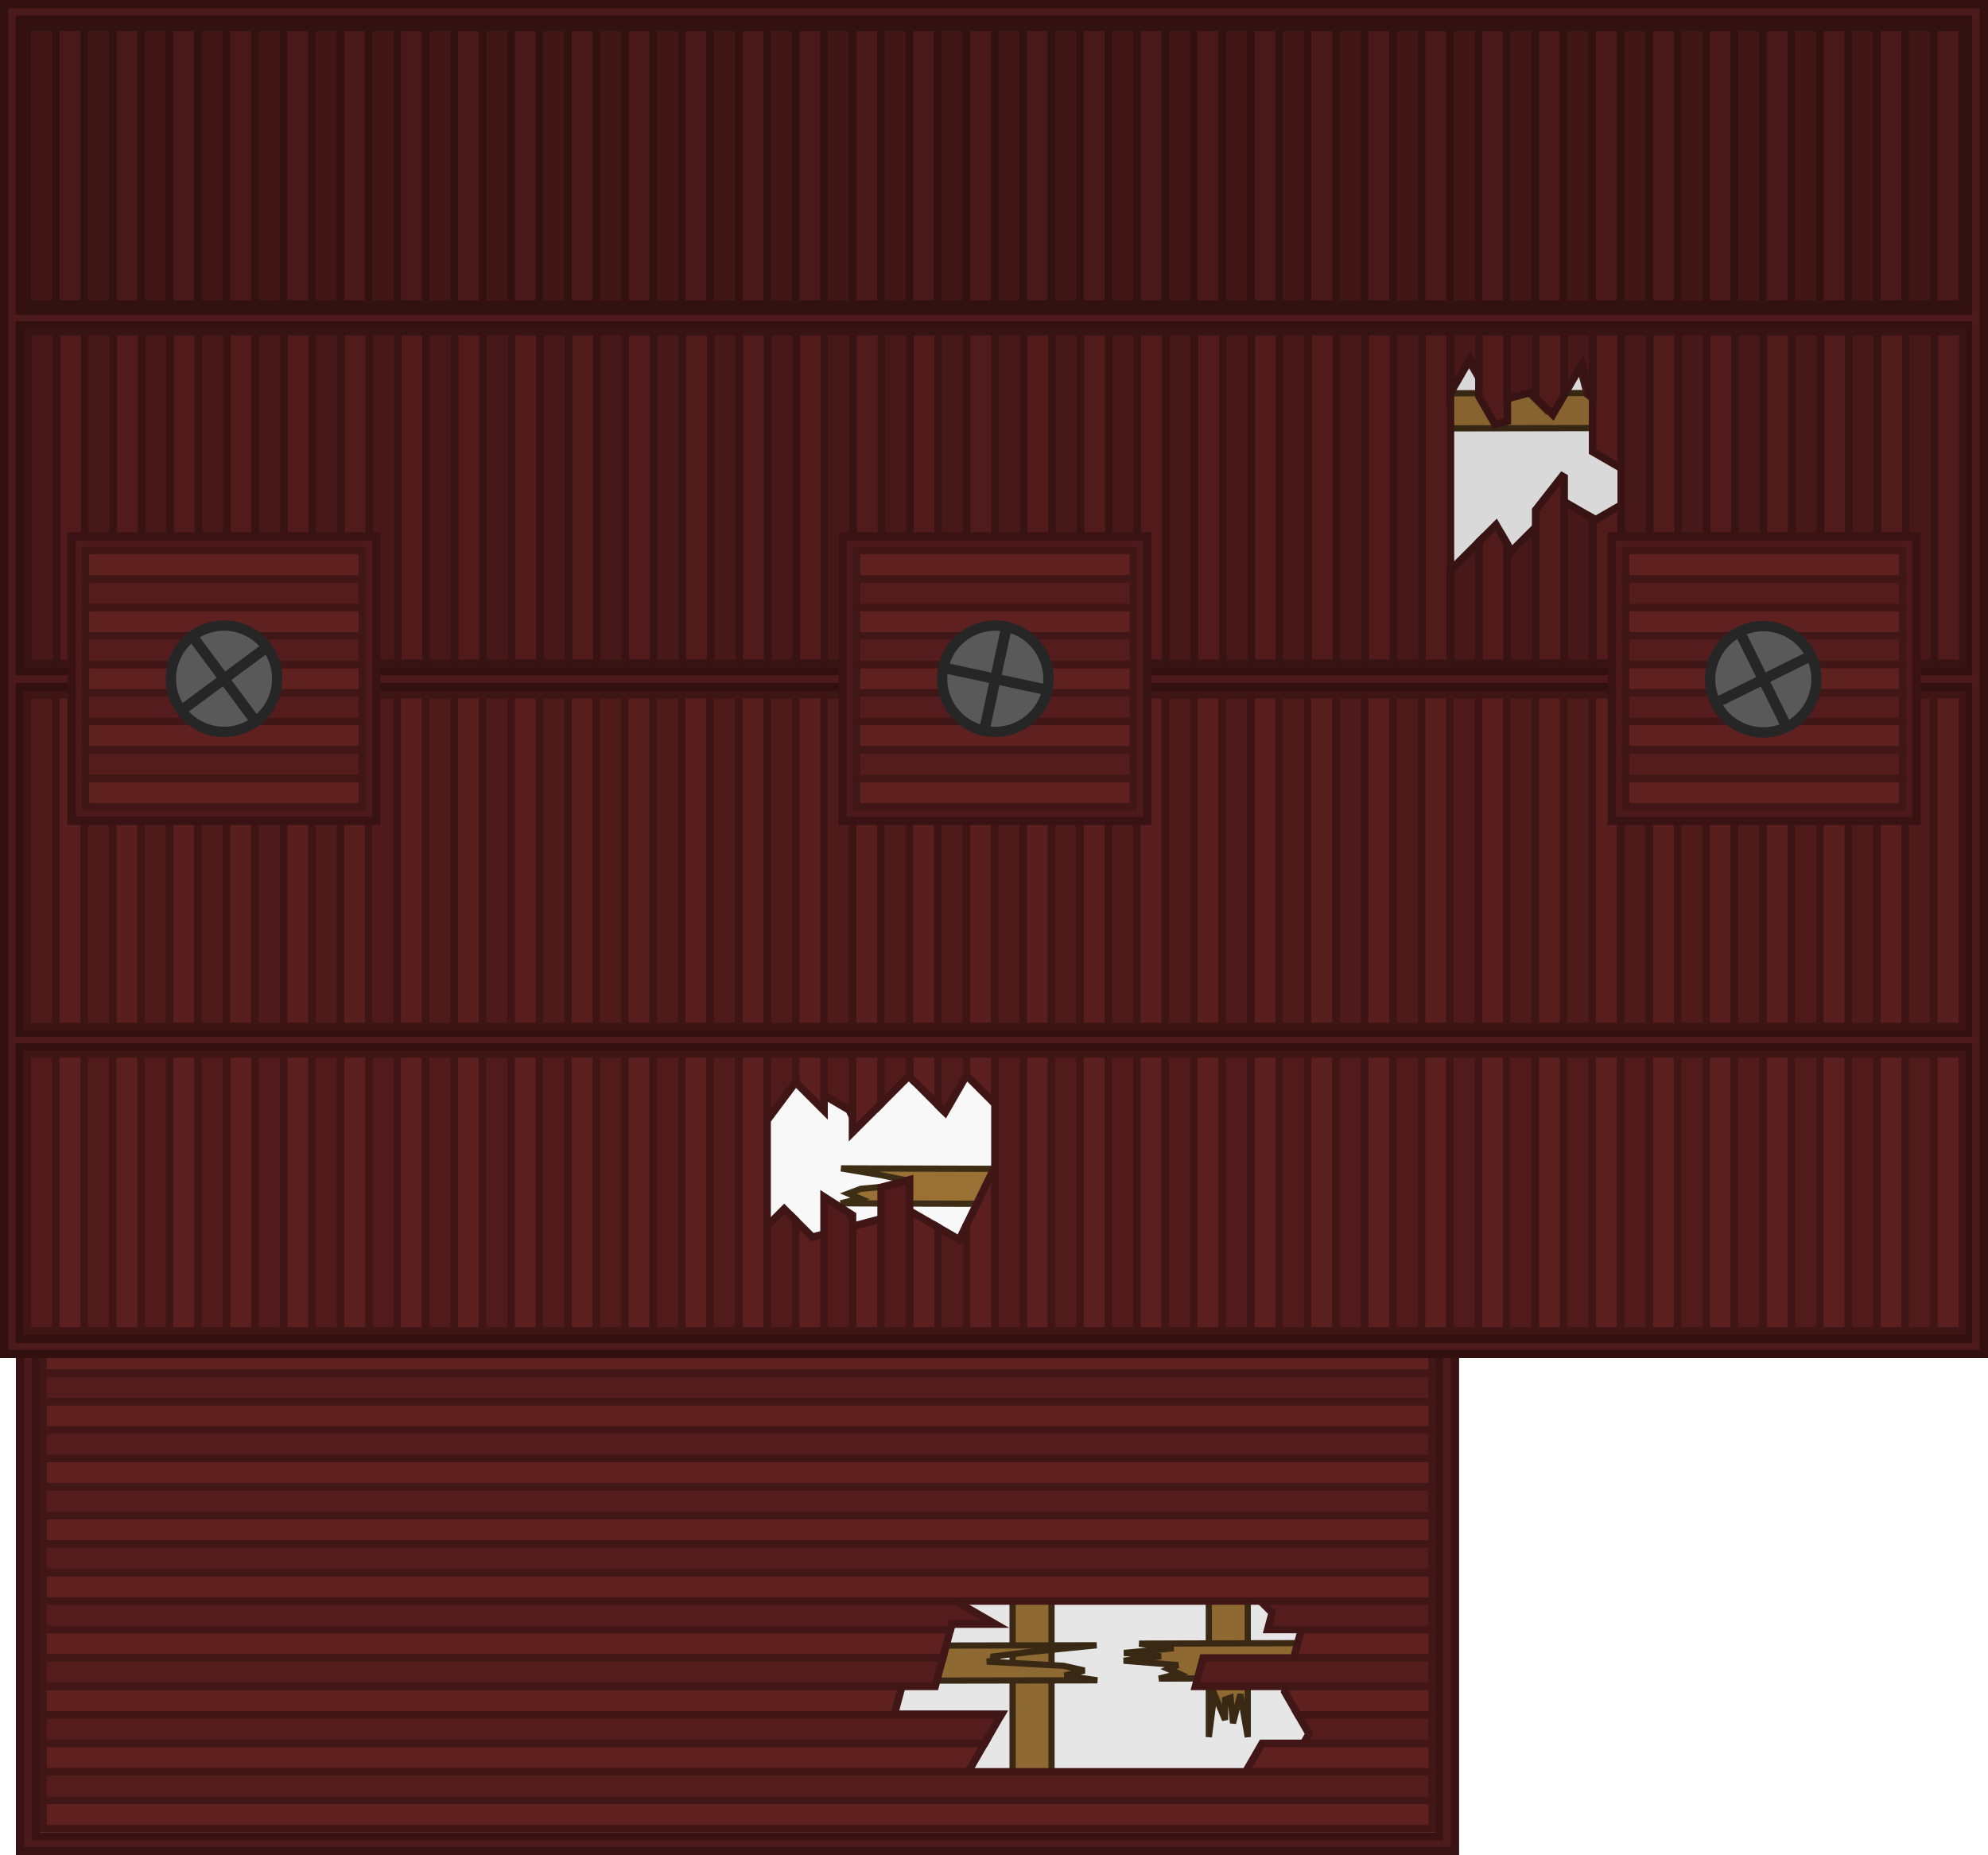 <svg xmlns="http://www.w3.org/2000/svg" width="239.883mm" height="223.897mm" viewBox="0 0 479.767 447.794"><g transform="translate(158.221 85.99)"><path d="m264.569 17.261-100.532.181 8.159-1.187-4.317-1.114 3.955-.964-4.48-1.065 5.424-1.067-5.31-.81 10.436-1.126-14.036-1.125L264.4 8.803l-16.231 1.632-9.312 1.148 2.089.718-3.048.438 18.502 1.02 5.067 1.136-4.802 1.215zM142.901 272.154v61.103l-1.787-10.304-1.766 6.963-.591-6.168-1.315.47-.01 4.901-2.603-6.254-1.322 10.392v-61.103l1.839 1.083 1.062 1.544 1.442 20.948.318-17.055.578-1.638 1.18 1.393.687 15.678zM95.541 272.154v83.196l-1.787-10.304-1.766 6.962-.591-6.167-1.315.47-.01 4.901-2.603-6.255-1.322 10.393v-83.196l1.839 1.083 1.062 1.544 1.442 20.948.318-17.055.578-1.638 1.18 1.393.687 15.678z" style="fill:#9e7437;stroke:#3f2e16;stroke-width:1.5;stroke-linecap:round;stroke-linejoin:miter;stroke-miterlimit:4;stroke-dasharray:none"/><path d="m106.601 319.566-100.532.181 8.159-1.187-4.317-1.114 3.955-.964-4.48-1.065 5.424-1.067-5.31-.81 10.436-1.126L5.9 311.289l100.532-.181-16.231 1.631-9.312 1.149 2.089.717-3.048.439 18.502 1.019 5.067 1.137-4.802 1.214zM176.476 318.968l-55.009.18 4.844-1.183-2.563-1.112 2.348-.961-13.137-1.062 9.02-1.064-8.953-.808 11.997-1.123-8.334-1.122 59.687-.181-9.637 1.628-5.529 1.145 1.241.716-1.81.437 10.985 1.016 3.009 1.134-2.852 1.21z" style="fill:#9e7437;stroke:#3f2e16;stroke-width:1.5;stroke-linecap:round;stroke-linejoin:miter;stroke-miterlimit:4;stroke-dasharray:none"/><path d="M-165.458 277.929h113.442V353.6h-113.442z" style="fill:#000;fill-opacity:.1;stroke:none;stroke-width:1.4;stroke-linecap:round;stroke-linejoin:miter;stroke-dasharray:none;stroke-opacity:1;paint-order:normal;stop-color:#000" transform="scale(-1 1)"/><g transform="matrix(-1 0 0 1 13152.685 -4354.395)"><path d="M12959.779 4592.095V4715.2h346.295v-123.104h-3.787v119.52h-338.688v-119.52z" style="fill:#4c1a1a;fill-opacity:1;stroke:#391313;stroke-width:2;stroke-linecap:round;stroke-dasharray:none;stroke-opacity:1;paint-order:normal;stop-color:#000"/><path d="M12965.288-4675.46v-6.881h32.334l3.243 5.618-.339 1.263zm127.975 0 1.789-6.674h-25.845l.12-.207h231.169v6.88zM12965.288-4661.689v-6.88h33.392l-1.844 6.88zm116.24 0 1.844-6.88h217.124v6.88z" style="fill:#5f2020;fill-opacity:1;stroke:#411616;stroke-width:1.8;stroke-linejoin:miter;stroke-dasharray:none;stroke-opacity:1;stop-color:#000" transform="scale(1 -1)"/><path d="M12965.288-4668.556v-6.88h57.121l-1.844 6.88zm118.08 0 1.844-6.88h215.283v6.88z" style="fill:#541c1c;fill-opacity:1;stroke:#411616;stroke-width:1.8;stroke-linejoin:miter;stroke-dasharray:none;stroke-opacity:1;stop-color:#000" transform="scale(1 -1)"/><rect width="335.208" height="6.881" x="12965.288" y="-4654.833" rx="0" ry="0" style="fill:#5f2020;fill-opacity:1;stroke:#411616;stroke-width:1.8;stroke-linejoin:miter;stroke-dasharray:none;stroke-opacity:1;stop-color:#000" transform="scale(1 -1)"/><path d="M12965.288-4654.82v-6.88h39.689l-1.085 4.05 2.829 2.83zm115.056 0-9.659-5.576h10.496l.35-1.304h218.964v6.88z" style="fill:#541c1c;fill-opacity:1;stroke:#411616;stroke-width:1.8;stroke-linejoin:miter;stroke-dasharray:none;stroke-opacity:1;stop-color:#000" transform="scale(1 -1)"/><path d="M12965.288 4689.174v6.88h45.01l-3.973-6.88zm107.984 0 3.488 6.042.839.838h222.897v-6.88z" style="fill:#5f2020;fill-opacity:1;stroke:#411616;stroke-width:1.8;stroke-linejoin:miter;stroke-dasharray:none;stroke-opacity:1;stop-color:#000"/><path d="M12965.288 4682.306v6.881h31.036l-1.328-2.3 2.645-4.58zm104.019 0 3.973 6.881h227.215v-6.88z" style="fill:#541c1c;fill-opacity:1;stroke:#411616;stroke-width:1.8;stroke-linejoin:miter;stroke-dasharray:none;stroke-opacity:1;stop-color:#000"/><rect width="335.208" height="6.881" x="12965.288" y="4702.91" rx="0" ry="0" style="fill:#5f2020;fill-opacity:1;stroke:#411616;stroke-width:1.8;stroke-linejoin:miter;stroke-dasharray:none;stroke-opacity:1;stop-color:#000"/><rect width="335.207" height="6.881" x="12965.288" y="4696.043" rx="0" ry="0" style="fill:#541c1c;fill-opacity:1;stroke:#411616;stroke-width:1.8;stroke-linejoin:miter;stroke-dasharray:none;stroke-opacity:1;stop-color:#000"/><rect width="335.208" height="6.881" x="12965.288" y="4620.395" rx="0" ry="0" style="fill:#5f2020;fill-opacity:1;stroke:#411616;stroke-width:1.8;stroke-linejoin:miter;stroke-dasharray:none;stroke-opacity:1;stop-color:#000"/><rect width="335.208" height="6.881" x="12965.288" y="4634.166" rx="0" ry="0" style="fill:#5f2020;fill-opacity:1;stroke:#411616;stroke-width:1.8;stroke-linejoin:miter;stroke-dasharray:none;stroke-opacity:1;stop-color:#000"/><rect width="335.207" height="6.881" x="12965.288" y="4627.299" rx="0" ry="0" style="fill:#541c1c;fill-opacity:1;stroke:#411616;stroke-width:1.8;stroke-linejoin:miter;stroke-dasharray:none;stroke-opacity:1;stop-color:#000"/><rect width="335.207" height="6.881" x="12965.288" y="4641.035" rx="0" ry="0" style="fill:#541c1c;fill-opacity:1;stroke:#411616;stroke-width:1.8;stroke-linejoin:miter;stroke-dasharray:none;stroke-opacity:1;stop-color:#000"/><rect width="335.208" height="6.881" x="12965.288" y="-4613.561" rx="0" ry="0" style="fill:#5f2020;fill-opacity:1;stroke:#411616;stroke-width:1.8;stroke-linejoin:miter;stroke-dasharray:none;stroke-opacity:1;stop-color:#000" transform="scale(1 -1)"/><rect width="335.207" height="6.881" x="12965.288" y="-4620.429" rx="0" ry="0" style="fill:#541c1c;fill-opacity:1;stroke:#411616;stroke-width:1.8;stroke-linejoin:miter;stroke-dasharray:none;stroke-opacity:1;stop-color:#000" transform="scale(1 -1)"/><rect width="335.208" height="6.881" x="12965.288" y="-4599.825" rx="0" ry="0" style="fill:#5f2020;fill-opacity:1;stroke:#411616;stroke-width:1.8;stroke-linejoin:miter;stroke-dasharray:none;stroke-opacity:1;stop-color:#000" transform="scale(1 -1)"/><rect width="335.207" height="6.881" x="12965.288" y="-4606.692" rx="0" ry="0" style="fill:#541c1c;fill-opacity:1;stroke:#411616;stroke-width:1.8;stroke-linejoin:miter;stroke-dasharray:none;stroke-opacity:1;stop-color:#000" transform="scale(1 -1)"/></g><path d="M319.911-85.972V239.73h-477.573V-85.972ZM195.013.63l-9.863 17.082v41.157l16.108-16.11 3.71 6.426 12.252-12.253 8.047 4.646 10.404-6.007 10.853 9.382-6.867-35.281-7.864 4.541-7.672-4.428-2.119-7.911-7.056 12.221-5.356-5.356-8.569 2.297zM25.623 158.086v71.954l7.143-7.144 6.813 6.813 23.513-6.3 11.927 6.886 13.574-52.1-11.84-11.841-5.142 8.906-8.762-8.76-14.407 2.235z" style="fill:#4c1a1a;fill-opacity:1;stroke:none;stroke-width:2;stroke-linecap:round;stroke-dasharray:none;stroke-opacity:1;paint-order:stroke fill markers;stop-color:#000"/><path d="M-157.221 240.786V-84.99h477.767v325.776zm3.769-3.665H316.74v-70.307h-470.192zm0-73.858H316.74V79.839h-470.192zm0-87.303H316.74V-7.468h-470.192zm0-86.978H316.74V-81.24h-470.192z" style="fill:#4c1a1a;fill-opacity:1;stroke:#321010;stroke-width:2;stroke-linecap:round;stroke-dasharray:none;stroke-opacity:1;stop-color:#000"/><g style="stroke-width:1" transform="matrix(0 1 1 0 -10369.843 -4632.945)"><rect width="80.041" height="6.881" x="4714.639" y="10225.071" rx="0" ry="0" style="fill:#5f2020;fill-opacity:1;stroke:#411616;stroke-width:1.8;stroke-linejoin:miter;stroke-dasharray:none;stroke-opacity:1;stop-color:#000"/><rect width="80.041" height="6.881" x="4714.639" y="10218.205" rx="0" ry="0" style="fill:#541c1c;fill-opacity:1;stroke:#411616;stroke-width:1.8;stroke-linejoin:miter;stroke-dasharray:none;stroke-opacity:1;stop-color:#000"/><rect width="80.041" height="6.881" x="4714.639" y="10238.809" rx="0" ry="0" style="fill:#5f2020;fill-opacity:1;stroke:#411616;stroke-width:1.8;stroke-linejoin:miter;stroke-dasharray:none;stroke-opacity:1;stop-color:#000"/><rect width="80.041" height="6.881" x="4714.639" y="10231.942" rx="0" ry="0" style="fill:#541c1c;fill-opacity:1;stroke:#411616;stroke-width:1.8;stroke-linejoin:miter;stroke-dasharray:none;stroke-opacity:1;stop-color:#000"/><rect width="80.041" height="6.881" x="4714.639" y="10252.512" rx="0" ry="0" style="fill:#5f2020;fill-opacity:1;stroke:#411616;stroke-width:1.8;stroke-linejoin:miter;stroke-dasharray:none;stroke-opacity:1;stop-color:#000"/><rect width="80.041" height="6.881" x="4714.639" y="10245.646" rx="0" ry="0" style="fill:#541c1c;fill-opacity:1;stroke:#411616;stroke-width:1.8;stroke-linejoin:miter;stroke-dasharray:none;stroke-opacity:1;stop-color:#000"/><rect width="80.041" height="6.881" x="4714.639" y="10266.248" rx="0" ry="0" style="fill:#5f2020;fill-opacity:1;stroke:#411616;stroke-width:1.8;stroke-linejoin:miter;stroke-dasharray:none;stroke-opacity:1;stop-color:#000"/><rect width="80.041" height="6.881" x="4714.639" y="10259.382" rx="0" ry="0" style="fill:#541c1c;fill-opacity:1;stroke:#411616;stroke-width:1.8;stroke-linejoin:miter;stroke-dasharray:none;stroke-opacity:1;stop-color:#000"/><rect width="80.041" height="6.881" x="4714.639" y="10280.021" rx="0" ry="0" style="fill:#5f2020;fill-opacity:1;stroke:#411616;stroke-width:1.8;stroke-linejoin:miter;stroke-dasharray:none;stroke-opacity:1;stop-color:#000"/><rect width="80.041" height="6.881" x="4714.639" y="10273.153" rx="0" ry="0" style="fill:#541c1c;fill-opacity:1;stroke:#411616;stroke-width:1.8;stroke-linejoin:miter;stroke-dasharray:none;stroke-opacity:1;stop-color:#000"/><rect width="80.041" height="6.881" x="4714.639" y="10293.757" rx="0" ry="0" style="fill:#5f2020;fill-opacity:1;stroke:#411616;stroke-width:1.8;stroke-linejoin:miter;stroke-dasharray:none;stroke-opacity:1;stop-color:#000"/><rect width="80.041" height="6.881" x="4714.639" y="10286.891" rx="0" ry="0" style="fill:#541c1c;fill-opacity:1;stroke:#411616;stroke-width:1.8;stroke-linejoin:miter;stroke-dasharray:none;stroke-opacity:1;stop-color:#000"/><rect width="80.041" height="6.881" x="4714.639" y="10307.46" rx="0" ry="0" style="fill:#5f2020;fill-opacity:1;stroke:#411616;stroke-width:1.8;stroke-linejoin:miter;stroke-dasharray:none;stroke-opacity:1;stop-color:#000"/><rect width="80.041" height="6.881" x="4714.639" y="10300.594" rx="0" ry="0" style="fill:#541c1c;fill-opacity:1;stroke:#411616;stroke-width:1.8;stroke-linejoin:miter;stroke-dasharray:none;stroke-opacity:1;stop-color:#000"/><rect width="80.041" height="6.881" x="4714.639" y="10321.196" rx="0" ry="0" style="fill:#5f2020;fill-opacity:1;stroke:#411616;stroke-width:1.8;stroke-linejoin:miter;stroke-dasharray:none;stroke-opacity:1;stop-color:#000"/><rect width="80.041" height="6.881" x="4714.639" y="10314.33" rx="0" ry="0" style="fill:#541c1c;fill-opacity:1;stroke:#411616;stroke-width:1.8;stroke-linejoin:miter;stroke-dasharray:none;stroke-opacity:1;stop-color:#000"/><rect width="80.041" height="6.881" x="4714.639" y="10334.947" rx="0" ry="0" style="fill:#5f2020;fill-opacity:1;stroke:#411616;stroke-width:1.8;stroke-linejoin:miter;stroke-dasharray:none;stroke-opacity:1;stop-color:#000"/><rect width="80.041" height="6.881" x="4714.639" y="10328.081" rx="0" ry="0" style="fill:#541c1c;fill-opacity:1;stroke:#411616;stroke-width:1.8;stroke-linejoin:miter;stroke-dasharray:none;stroke-opacity:1;stop-color:#000"/><rect width="80.041" height="6.881" x="4714.639" y="10348.684" rx="0" ry="0" style="fill:#5f2020;fill-opacity:1;stroke:#411616;stroke-width:1.8;stroke-linejoin:miter;stroke-dasharray:none;stroke-opacity:1;stop-color:#000"/><rect width="80.041" height="6.881" x="4714.639" y="10341.817" rx="0" ry="0" style="fill:#541c1c;fill-opacity:1;stroke:#411616;stroke-width:1.8;stroke-linejoin:miter;stroke-dasharray:none;stroke-opacity:1;stop-color:#000"/><rect width="80.041" height="6.881" x="4714.639" y="10362.387" rx="0" ry="0" style="fill:#5f2020;fill-opacity:1;stroke:#411616;stroke-width:1.8;stroke-linejoin:miter;stroke-dasharray:none;stroke-opacity:1;stop-color:#000"/><rect width="80.041" height="6.881" x="4714.639" y="10355.521" rx="0" ry="0" style="fill:#541c1c;fill-opacity:1;stroke:#411616;stroke-width:1.8;stroke-linejoin:miter;stroke-dasharray:none;stroke-opacity:1;stop-color:#000"/><rect width="80.041" height="6.881" x="4714.639" y="10376.124" rx="0" ry="0" style="fill:#5f2020;fill-opacity:1;stroke:#411616;stroke-width:1.8;stroke-linejoin:miter;stroke-dasharray:none;stroke-opacity:1;stop-color:#000"/><rect width="80.041" height="6.881" x="4714.639" y="10369.257" rx="0" ry="0" style="fill:#541c1c;fill-opacity:1;stroke:#411616;stroke-width:1.8;stroke-linejoin:miter;stroke-dasharray:none;stroke-opacity:1;stop-color:#000"/><rect width="80.041" height="6.881" x="4714.639" y="10389.896" rx="0" ry="0" style="fill:#5f2020;fill-opacity:1;stroke:#411616;stroke-width:1.8;stroke-linejoin:miter;stroke-dasharray:none;stroke-opacity:1;stop-color:#000"/><rect width="80.041" height="6.881" x="4714.639" y="10383.029" rx="0" ry="0" style="fill:#541c1c;fill-opacity:1;stroke:#411616;stroke-width:1.8;stroke-linejoin:miter;stroke-dasharray:none;stroke-opacity:1;stop-color:#000"/><rect width="80.041" height="6.881" x="4714.639" y="10403.632" rx="0" ry="0" style="fill:#5f2020;fill-opacity:1;stroke:#411616;stroke-width:1.8;stroke-linejoin:miter;stroke-dasharray:none;stroke-opacity:1;stop-color:#000"/><rect width="80.041" height="6.881" x="4714.639" y="10396.766" rx="0" ry="0" style="fill:#541c1c;fill-opacity:1;stroke:#411616;stroke-width:1.8;stroke-linejoin:miter;stroke-dasharray:none;stroke-opacity:1;stop-color:#000"/><rect width="80.041" height="6.881" x="4714.639" y="10417.335" rx="0" ry="0" style="fill:#5f2020;fill-opacity:1;stroke:#411616;stroke-width:1.8;stroke-linejoin:miter;stroke-dasharray:none;stroke-opacity:1;stop-color:#000"/><rect width="80.041" height="6.881" x="4714.639" y="10410.469" rx="0" ry="0" style="fill:#541c1c;fill-opacity:1;stroke:#411616;stroke-width:1.8;stroke-linejoin:miter;stroke-dasharray:none;stroke-opacity:1;stop-color:#000"/><rect width="80.041" height="6.881" x="4714.639" y="10431.072" rx="0" ry="0" style="fill:#5f2020;fill-opacity:1;stroke:#411616;stroke-width:1.8;stroke-linejoin:miter;stroke-dasharray:none;stroke-opacity:1;stop-color:#000"/><rect width="80.041" height="6.881" x="4714.639" y="10424.206" rx="0" ry="0" style="fill:#541c1c;fill-opacity:1;stroke:#411616;stroke-width:1.8;stroke-linejoin:miter;stroke-dasharray:none;stroke-opacity:1;stop-color:#000"/><rect width="80.041" height="6.881" x="4714.639" y="10444.782" rx="0" ry="0" style="fill:#5f2020;fill-opacity:1;stroke:#411616;stroke-width:1.8;stroke-linejoin:miter;stroke-dasharray:none;stroke-opacity:1;stop-color:#000"/><rect width="80.041" height="6.881" x="4714.639" y="10437.916" rx="0" ry="0" style="fill:#541c1c;fill-opacity:1;stroke:#411616;stroke-width:1.8;stroke-linejoin:miter;stroke-dasharray:none;stroke-opacity:1;stop-color:#000"/><rect width="80.041" height="6.881" x="4714.639" y="10458.519" rx="0" ry="0" style="fill:#5f2020;fill-opacity:1;stroke:#411616;stroke-width:1.8;stroke-linejoin:miter;stroke-dasharray:none;stroke-opacity:1;stop-color:#000"/><rect width="80.041" height="6.881" x="4714.639" y="10451.652" rx="0" ry="0" style="fill:#541c1c;fill-opacity:1;stroke:#411616;stroke-width:1.8;stroke-linejoin:miter;stroke-dasharray:none;stroke-opacity:1;stop-color:#000"/><rect width="80.041" height="6.881" x="4714.639" y="10472.222" rx="0" ry="0" style="fill:#5f2020;fill-opacity:1;stroke:#411616;stroke-width:1.8;stroke-linejoin:miter;stroke-dasharray:none;stroke-opacity:1;stop-color:#000"/><rect width="80.041" height="6.881" x="4714.639" y="10465.355" rx="0" ry="0" style="fill:#541c1c;fill-opacity:1;stroke:#411616;stroke-width:1.8;stroke-linejoin:miter;stroke-dasharray:none;stroke-opacity:1;stop-color:#000"/><rect width="80.041" height="6.881" x="4714.639" y="10485.959" rx="0" ry="0" style="fill:#5f2020;fill-opacity:1;stroke:#411616;stroke-width:1.8;stroke-linejoin:miter;stroke-dasharray:none;stroke-opacity:1;stop-color:#000"/><rect width="80.041" height="6.881" x="4714.639" y="10479.093" rx="0" ry="0" style="fill:#541c1c;fill-opacity:1;stroke:#411616;stroke-width:1.8;stroke-linejoin:miter;stroke-dasharray:none;stroke-opacity:1;stop-color:#000"/><rect width="80.041" height="6.881" x="4714.639" y="10499.729" rx="0" ry="0" style="fill:#5f2020;fill-opacity:1;stroke:#411616;stroke-width:1.8;stroke-linejoin:miter;stroke-dasharray:none;stroke-opacity:1;stop-color:#000"/><rect width="80.041" height="6.881" x="4714.639" y="10492.864" rx="0" ry="0" style="fill:#541c1c;fill-opacity:1;stroke:#411616;stroke-width:1.8;stroke-linejoin:miter;stroke-dasharray:none;stroke-opacity:1;stop-color:#000"/><rect width="80.041" height="6.881" x="4714.639" y="10513.467" rx="0" ry="0" style="fill:#5f2020;fill-opacity:1;stroke:#411616;stroke-width:1.8;stroke-linejoin:miter;stroke-dasharray:none;stroke-opacity:1;stop-color:#000"/><rect width="80.041" height="6.881" x="4714.639" y="10506.601" rx="0" ry="0" style="fill:#541c1c;fill-opacity:1;stroke:#411616;stroke-width:1.8;stroke-linejoin:miter;stroke-dasharray:none;stroke-opacity:1;stop-color:#000"/><rect width="80.041" height="6.881" x="4714.639" y="10527.172" rx="0" ry="0" style="fill:#5f2020;fill-opacity:1;stroke:#411616;stroke-width:1.8;stroke-linejoin:miter;stroke-dasharray:none;stroke-opacity:1;stop-color:#000"/><rect width="80.041" height="6.881" x="4714.639" y="10520.304" rx="0" ry="0" style="fill:#541c1c;fill-opacity:1;stroke:#411616;stroke-width:1.8;stroke-linejoin:miter;stroke-dasharray:none;stroke-opacity:1;stop-color:#000"/><rect width="80.041" height="6.881" x="4714.639" y="10540.907" rx="0" ry="0" style="fill:#5f2020;fill-opacity:1;stroke:#411616;stroke-width:1.8;stroke-linejoin:miter;stroke-dasharray:none;stroke-opacity:1;stop-color:#000"/><rect width="80.041" height="6.881" x="4714.639" y="10534.041" rx="0" ry="0" style="fill:#541c1c;fill-opacity:1;stroke:#411616;stroke-width:1.8;stroke-linejoin:miter;stroke-dasharray:none;stroke-opacity:1;stop-color:#000"/><rect width="80.041" height="6.881" x="4714.639" y="10554.657" rx="0" ry="0" style="fill:#5f2020;fill-opacity:1;stroke:#411616;stroke-width:1.8;stroke-linejoin:miter;stroke-dasharray:none;stroke-opacity:1;stop-color:#000"/><rect width="80.041" height="6.881" x="4714.639" y="10547.791" rx="0" ry="0" style="fill:#541c1c;fill-opacity:1;stroke:#411616;stroke-width:1.8;stroke-linejoin:miter;stroke-dasharray:none;stroke-opacity:1;stop-color:#000"/><rect width="80.041" height="6.881" x="4714.639" y="10568.394" rx="0" ry="0" style="fill:#5f2020;fill-opacity:1;stroke:#411616;stroke-width:1.8;stroke-linejoin:miter;stroke-dasharray:none;stroke-opacity:1;stop-color:#000"/><rect width="80.041" height="6.881" x="4714.639" y="10561.527" rx="0" ry="0" style="fill:#541c1c;fill-opacity:1;stroke:#411616;stroke-width:1.8;stroke-linejoin:miter;stroke-dasharray:none;stroke-opacity:1;stop-color:#000"/><rect width="80.041" height="6.881" x="4714.639" y="10582.098" rx="0" ry="0" style="fill:#5f2020;fill-opacity:1;stroke:#411616;stroke-width:1.8;stroke-linejoin:miter;stroke-dasharray:none;stroke-opacity:1;stop-color:#000"/><rect width="80.041" height="6.881" x="4714.639" y="10575.231" rx="0" ry="0" style="fill:#541c1c;fill-opacity:1;stroke:#411616;stroke-width:1.8;stroke-linejoin:miter;stroke-dasharray:none;stroke-opacity:1;stop-color:#000"/><rect width="80.041" height="6.881" x="4714.639" y="10595.834" rx="0" ry="0" style="fill:#5f2020;fill-opacity:1;stroke:#411616;stroke-width:1.8;stroke-linejoin:miter;stroke-dasharray:none;stroke-opacity:1;stop-color:#000"/><rect width="80.041" height="6.881" x="4714.639" y="10588.968" rx="0" ry="0" style="fill:#541c1c;fill-opacity:1;stroke:#411616;stroke-width:1.8;stroke-linejoin:miter;stroke-dasharray:none;stroke-opacity:1;stop-color:#000"/><rect width="80.041" height="6.881" x="4714.639" y="10609.605" rx="0" ry="0" style="fill:#5f2020;fill-opacity:1;stroke:#411616;stroke-width:1.8;stroke-linejoin:miter;stroke-dasharray:none;stroke-opacity:1;stop-color:#000"/><rect width="80.041" height="6.881" x="4714.639" y="10602.739" rx="0" ry="0" style="fill:#541c1c;fill-opacity:1;stroke:#411616;stroke-width:1.8;stroke-linejoin:miter;stroke-dasharray:none;stroke-opacity:1;stop-color:#000"/><rect width="80.041" height="6.881" x="4714.639" y="10623.343" rx="0" ry="0" style="fill:#5f2020;fill-opacity:1;stroke:#411616;stroke-width:1.8;stroke-linejoin:miter;stroke-dasharray:none;stroke-opacity:1;stop-color:#000"/><rect width="80.041" height="6.881" x="4714.639" y="10616.476" rx="0" ry="0" style="fill:#541c1c;fill-opacity:1;stroke:#411616;stroke-width:1.8;stroke-linejoin:miter;stroke-dasharray:none;stroke-opacity:1;stop-color:#000"/><rect width="80.041" height="6.881" x="4714.639" y="10637.046" rx="0" ry="0" style="fill:#5f2020;fill-opacity:1;stroke:#411616;stroke-width:1.8;stroke-linejoin:miter;stroke-dasharray:none;stroke-opacity:1;stop-color:#000"/><rect width="80.041" height="6.881" x="4714.639" y="10630.18" rx="0" ry="0" style="fill:#541c1c;fill-opacity:1;stroke:#411616;stroke-width:1.8;stroke-linejoin:miter;stroke-dasharray:none;stroke-opacity:1;stop-color:#000"/><rect width="80.041" height="6.881" x="4714.639" y="10650.782" rx="0" ry="0" style="fill:#5f2020;fill-opacity:1;stroke:#411616;stroke-width:1.8;stroke-linejoin:miter;stroke-dasharray:none;stroke-opacity:1;stop-color:#000"/><rect width="80.041" height="6.881" x="4714.639" y="10643.916" rx="0" ry="0" style="fill:#541c1c;fill-opacity:1;stroke:#411616;stroke-width:1.8;stroke-linejoin:miter;stroke-dasharray:none;stroke-opacity:1;stop-color:#000"/><rect width="80.041" height="6.881" x="4714.639" y="10664.554" rx="0" ry="0" style="fill:#5f2020;fill-opacity:1;stroke:#411616;stroke-width:1.8;stroke-linejoin:miter;stroke-dasharray:none;stroke-opacity:1;stop-color:#000"/><rect width="80.041" height="6.881" x="4714.639" y="10657.687" rx="0" ry="0" style="fill:#541c1c;fill-opacity:1;stroke:#411616;stroke-width:1.8;stroke-linejoin:miter;stroke-dasharray:none;stroke-opacity:1;stop-color:#000"/><rect width="80.041" height="6.881" x="4714.639" y="10678.29" rx="0" ry="0" style="fill:#5f2020;fill-opacity:1;stroke:#411616;stroke-width:1.8;stroke-linejoin:miter;stroke-dasharray:none;stroke-opacity:1;stop-color:#000"/><rect width="80.041" height="6.881" x="4714.639" y="10671.423" rx="0" ry="0" style="fill:#541c1c;fill-opacity:1;stroke:#411616;stroke-width:1.8;stroke-linejoin:miter;stroke-dasharray:none;stroke-opacity:1;stop-color:#000"/></g><rect width="66.805" height="6.881" x="168.4" y="-144.773" rx="0" ry="0" style="fill:#5f2020;fill-opacity:1;stroke:#411616;stroke-width:1.8;stroke-linejoin:miter;stroke-dasharray:none;stroke-opacity:1;stop-color:#000" transform="matrix(0 1 1 0 0 0)"/><rect width="66.805" height="6.881" x="168.4" y="-151.639" rx="0" ry="0" style="fill:#541c1c;fill-opacity:1;stroke:#411616;stroke-width:1.8;stroke-linejoin:miter;stroke-dasharray:none;stroke-opacity:1;stop-color:#000" transform="matrix(0 1 1 0 0 0)"/><rect width="66.805" height="6.881" x="168.4" y="-131.035" rx="0" ry="0" style="fill:#5f2020;fill-opacity:1;stroke:#411616;stroke-width:1.8;stroke-linejoin:miter;stroke-dasharray:none;stroke-opacity:1;stop-color:#000" transform="matrix(0 1 1 0 0 0)"/><rect width="66.805" height="6.881" x="168.4" y="-137.902" rx="0" ry="0" style="fill:#541c1c;fill-opacity:1;stroke:#411616;stroke-width:1.8;stroke-linejoin:miter;stroke-dasharray:none;stroke-opacity:1;stop-color:#000" transform="matrix(0 1 1 0 0 0)"/><path d="m-106.443 204.439 55.009.18-4.844-1.183 2.563-1.112-2.348-.961 13.137-1.062-9.02-1.064 8.953-.808-11.997-1.123 8.334-1.122-59.687-.181 9.637 1.628 5.529 1.145-1.241.716 1.81.437-10.985 1.016-3.009 1.134 2.852 1.21z" style="fill:#9e7437;stroke:#3f2e16;stroke-width:1.5;stroke-linecap:round;stroke-linejoin:miter;stroke-miterlimit:4;stroke-dasharray:none" transform="translate(151.106)"/><path d="M-110.452 168.4v13.677l-6.88-6.88V168.4zm-6.88 40.134 4.069 4.069 2.811-.754v23.356h-6.88z" style="fill:#5f2020;fill-opacity:1;stroke:#411616;stroke-width:1.8;stroke-linejoin:miter;stroke-dasharray:none;stroke-opacity:1;stop-color:#000" transform="translate(151.106)"/><path d="M-117.317 168.4v6.812l-6.881 9.209V168.4zm-2.759 37.39 2.759 2.76v26.655h-6.881v-25.294z" style="fill:#541c1c;fill-opacity:1;stroke:#411616;stroke-width:1.8;stroke-linejoin:miter;stroke-dasharray:none;stroke-opacity:1;stop-color:#000" transform="translate(151.106)"/><path d="M-96.716 168.4v12.044l-6.88 6.88V168.4zm0 39.769v27.036h-6.88v-25.193z" style="fill:#5f2020;fill-opacity:1;stroke:#411616;stroke-width:1.8;stroke-linejoin:miter;stroke-dasharray:none;stroke-opacity:1;stop-color:#000" transform="translate(151.106)"/><path d="M-103.582 168.4v15.206l-.818-1.688-6.062-3.555V168.4zm0 38.896v27.909h-6.88v-32.333z" style="fill:#541c1c;fill-opacity:1;stroke:#411616;stroke-width:1.8;stroke-linejoin:miter;stroke-dasharray:none;stroke-opacity:1;stop-color:#000" transform="translate(151.106)"/><path d="M-82.942 168.4v12.372l-6.88-6.879V168.4zm-6.808 37.902 6.808 3.93v24.973h-6.88v-28.883z" style="fill:#5f2020;fill-opacity:1;stroke:#411616;stroke-width:1.8;stroke-linejoin:miter;stroke-dasharray:none;stroke-opacity:1;stop-color:#000" transform="translate(151.106)"/><path d="M-89.81 168.4v5.505l-.183-.183-6.698 6.697V168.4zm0 30.341v36.464h-6.881v-34.62z" style="fill:#541c1c;fill-opacity:1;stroke:#411616;stroke-width:1.8;stroke-linejoin:miter;stroke-dasharray:none;stroke-opacity:1;stop-color:#000" transform="translate(151.106)"/><path d="M-69.207 168.4v12.06l-6.88-6.881v-5.18zm0 27.16v39.645h-6.88v-25.568z" style="fill:#5f2020;fill-opacity:1;stroke:#411616;stroke-width:1.8;stroke-linejoin:miter;stroke-dasharray:none;stroke-opacity:1;stop-color:#000" transform="translate(151.106)"/><path d="M-76.073 168.4v5.193l-.02-.017-5.142 8.907-1.723-1.723V168.4zm0 41.207v25.598h-6.881v-24.979l5.131 2.962z" style="fill:#541c1c;fill-opacity:1;stroke:#411616;stroke-width:1.8;stroke-linejoin:miter;stroke-dasharray:none;stroke-opacity:1;stop-color:#000" transform="translate(151.106)"/><rect width="66.805" height="6.881" x="168.4" y="-62.384" rx="0" ry="0" style="fill:#5f2020;fill-opacity:1;stroke:#411616;stroke-width:1.8;stroke-linejoin:miter;stroke-dasharray:none;stroke-opacity:1;stop-color:#000" transform="matrix(0 1 1 0 0 0)"/><rect width="66.805" height="6.881" x="168.4" y="-69.25" rx="0" ry="0" style="fill:#541c1c;fill-opacity:1;stroke:#411616;stroke-width:1.8;stroke-linejoin:miter;stroke-dasharray:none;stroke-opacity:1;stop-color:#000" transform="matrix(0 1 1 0 0 0)"/><rect width="66.805" height="6.881" x="168.4" y="-48.648" rx="0" ry="0" style="fill:#5f2020;fill-opacity:1;stroke:#411616;stroke-width:1.8;stroke-linejoin:miter;stroke-dasharray:none;stroke-opacity:1;stop-color:#000" transform="matrix(0 1 1 0 0 0)"/><rect width="66.805" height="6.881" x="168.4" y="-55.514" rx="0" ry="0" style="fill:#541c1c;fill-opacity:1;stroke:#411616;stroke-width:1.8;stroke-linejoin:miter;stroke-dasharray:none;stroke-opacity:1;stop-color:#000" transform="matrix(0 1 1 0 0 0)"/><rect width="66.805" height="6.881" x="168.4" y="-34.897" rx="0" ry="0" style="fill:#5f2020;fill-opacity:1;stroke:#411616;stroke-width:1.8;stroke-linejoin:miter;stroke-dasharray:none;stroke-opacity:1;stop-color:#000" transform="matrix(0 1 1 0 0 0)"/><rect width="66.805" height="6.881" x="168.4" y="-41.763" rx="0" ry="0" style="fill:#541c1c;fill-opacity:1;stroke:#411616;stroke-width:1.8;stroke-linejoin:miter;stroke-dasharray:none;stroke-opacity:1;stop-color:#000" transform="matrix(0 1 1 0 0 0)"/><rect width="66.805" height="6.881" x="168.4" y="-21.16" rx="0" ry="0" style="fill:#5f2020;fill-opacity:1;stroke:#411616;stroke-width:1.8;stroke-linejoin:miter;stroke-dasharray:none;stroke-opacity:1;stop-color:#000" transform="matrix(0 1 1 0 0 0)"/><rect width="66.805" height="6.881" x="168.4" y="-28.027" rx="0" ry="0" style="fill:#541c1c;fill-opacity:1;stroke:#411616;stroke-width:1.8;stroke-linejoin:miter;stroke-dasharray:none;stroke-opacity:1;stop-color:#000" transform="matrix(0 1 1 0 0 0)"/><rect width="66.805" height="6.881" x="168.4" y="-117.289" rx="0" ry="0" style="fill:#5f2020;fill-opacity:1;stroke:#411616;stroke-width:1.8;stroke-linejoin:miter;stroke-dasharray:none;stroke-opacity:1;stop-color:#000" transform="matrix(0 1 1 0 0 0)"/><rect width="66.805" height="6.881" x="168.4" y="-124.155" rx="0" ry="0" style="fill:#541c1c;fill-opacity:1;stroke:#411616;stroke-width:1.8;stroke-linejoin:miter;stroke-dasharray:none;stroke-opacity:1;stop-color:#000" transform="matrix(0 1 1 0 0 0)"/><rect width="66.805" height="6.881" x="168.4" y="-103.552" rx="0" ry="0" style="fill:#5f2020;fill-opacity:1;stroke:#411616;stroke-width:1.8;stroke-linejoin:miter;stroke-dasharray:none;stroke-opacity:1;stop-color:#000" transform="matrix(0 1 1 0 0 0)"/><rect width="66.805" height="6.881" x="168.4" y="-110.419" rx="0" ry="0" style="fill:#541c1c;fill-opacity:1;stroke:#411616;stroke-width:1.8;stroke-linejoin:miter;stroke-dasharray:none;stroke-opacity:1;stop-color:#000" transform="matrix(0 1 1 0 0 0)"/><rect width="66.805" height="6.881" x="168.4" y="-89.801" rx="0" ry="0" style="fill:#5f2020;fill-opacity:1;stroke:#411616;stroke-width:1.8;stroke-linejoin:miter;stroke-dasharray:none;stroke-opacity:1;stop-color:#000" transform="matrix(0 1 1 0 0 0)"/><rect width="66.805" height="6.881" x="168.4" y="-96.668" rx="0" ry="0" style="fill:#541c1c;fill-opacity:1;stroke:#411616;stroke-width:1.8;stroke-linejoin:miter;stroke-dasharray:none;stroke-opacity:1;stop-color:#000" transform="matrix(0 1 1 0 0 0)"/><rect width="66.805" height="6.881" x="168.4" y="-76.065" rx="0" ry="0" style="fill:#5f2020;fill-opacity:1;stroke:#411616;stroke-width:1.8;stroke-linejoin:miter;stroke-dasharray:none;stroke-opacity:1;stop-color:#000" transform="matrix(0 1 1 0 0 0)"/><rect width="66.805" height="6.881" x="168.4" y="-82.931" rx="0" ry="0" style="fill:#541c1c;fill-opacity:1;stroke:#411616;stroke-width:1.8;stroke-linejoin:miter;stroke-dasharray:none;stroke-opacity:1;stop-color:#000" transform="matrix(0 1 1 0 0 0)"/><rect width="66.805" height="6.881" x="168.4" y="-7.457" rx="0" ry="0" style="fill:#5f2020;fill-opacity:1;stroke:#411616;stroke-width:1.8;stroke-linejoin:miter;stroke-dasharray:none;stroke-opacity:1;stop-color:#000" transform="matrix(0 1 1 0 0 0)"/><rect width="66.805" height="6.881" x="168.4" y="-14.323" rx="0" ry="0" style="fill:#541c1c;fill-opacity:1;stroke:#411616;stroke-width:1.8;stroke-linejoin:miter;stroke-dasharray:none;stroke-opacity:1;stop-color:#000" transform="matrix(0 1 1 0 0 0)"/><rect width="66.805" height="6.881" x="168.4" y="6.28" rx="0" ry="0" style="fill:#5f2020;fill-opacity:1;stroke:#411616;stroke-width:1.8;stroke-linejoin:miter;stroke-dasharray:none;stroke-opacity:1;stop-color:#000" transform="matrix(0 1 1 0 0 0)"/><rect width="66.805" height="6.881" x="168.4" y="-.587" rx="0" ry="0" style="fill:#541c1c;fill-opacity:1;stroke:#411616;stroke-width:1.8;stroke-linejoin:miter;stroke-dasharray:none;stroke-opacity:1;stop-color:#000" transform="matrix(0 1 1 0 0 0)"/><rect width="66.805" height="6.881" x="168.4" y="20.028" rx="0" ry="0" style="fill:#5f2020;fill-opacity:1;stroke:#411616;stroke-width:1.8;stroke-linejoin:miter;stroke-dasharray:none;stroke-opacity:1;stop-color:#000" transform="matrix(0 1 1 0 0 0)"/><rect width="66.805" height="6.881" x="168.4" y="13.161" rx="0" ry="0" style="fill:#541c1c;fill-opacity:1;stroke:#411616;stroke-width:1.8;stroke-linejoin:miter;stroke-dasharray:none;stroke-opacity:1;stop-color:#000" transform="matrix(0 1 1 0 0 0)"/><rect width="66.805" height="6.881" x="168.4" y="88.675" rx="0" ry="0" style="fill:#5f2020;fill-opacity:1;stroke:#411616;stroke-width:1.8;stroke-linejoin:miter;stroke-dasharray:none;stroke-opacity:1;stop-color:#000" transform="matrix(0 1 1 0 0 0)"/><rect width="66.805" height="6.881" x="168.4" y="102.378" rx="0" ry="0" style="fill:#5f2020;fill-opacity:1;stroke:#411616;stroke-width:1.8;stroke-linejoin:miter;stroke-dasharray:none;stroke-opacity:1;stop-color:#000" transform="matrix(0 1 1 0 0 0)"/><rect width="66.805" height="6.881" x="168.4" y="95.511" rx="0" ry="0" style="fill:#541c1c;fill-opacity:1;stroke:#411616;stroke-width:1.8;stroke-linejoin:miter;stroke-dasharray:none;stroke-opacity:1;stop-color:#000" transform="matrix(0 1 1 0 0 0)"/><rect width="66.805" height="6.881" x="168.4" y="81.885" rx="0" ry="0" style="fill:#541c1c;fill-opacity:1;stroke:#411616;stroke-width:1.8;stroke-linejoin:miter;stroke-dasharray:none;stroke-opacity:1;stop-color:#000" transform="matrix(0 1 1 0 0 0)"/><rect width="66.805" height="6.881" x="168.4" y="116.115" rx="0" ry="0" style="fill:#5f2020;fill-opacity:1;stroke:#411616;stroke-width:1.8;stroke-linejoin:miter;stroke-dasharray:none;stroke-opacity:1;stop-color:#000" transform="matrix(0 1 1 0 0 0)"/><rect width="66.805" height="6.881" x="168.4" y="109.249" rx="0" ry="0" style="fill:#541c1c;fill-opacity:1;stroke:#411616;stroke-width:1.8;stroke-linejoin:miter;stroke-dasharray:none;stroke-opacity:1;stop-color:#000" transform="matrix(0 1 1 0 0 0)"/><rect width="66.805" height="6.881" x="168.4" y="129.885" rx="0" ry="0" style="fill:#5f2020;fill-opacity:1;stroke:#411616;stroke-width:1.8;stroke-linejoin:miter;stroke-dasharray:none;stroke-opacity:1;stop-color:#000" transform="matrix(0 1 1 0 0 0)"/><rect width="66.805" height="6.881" x="168.4" y="123.02" rx="0" ry="0" style="fill:#541c1c;fill-opacity:1;stroke:#411616;stroke-width:1.8;stroke-linejoin:miter;stroke-dasharray:none;stroke-opacity:1;stop-color:#000" transform="matrix(0 1 1 0 0 0)"/><rect width="66.805" height="6.881" x="168.4" y="143.623" rx="0" ry="0" style="fill:#5f2020;fill-opacity:1;stroke:#411616;stroke-width:1.8;stroke-linejoin:miter;stroke-dasharray:none;stroke-opacity:1;stop-color:#000" transform="matrix(0 1 1 0 0 0)"/><rect width="66.805" height="6.881" x="168.4" y="136.757" rx="0" ry="0" style="fill:#541c1c;fill-opacity:1;stroke:#411616;stroke-width:1.8;stroke-linejoin:miter;stroke-dasharray:none;stroke-opacity:1;stop-color:#000" transform="matrix(0 1 1 0 0 0)"/><rect width="66.805" height="6.881" x="168.4" y="157.328" rx="0" ry="0" style="fill:#5f2020;fill-opacity:1;stroke:#411616;stroke-width:1.8;stroke-linejoin:miter;stroke-dasharray:none;stroke-opacity:1;stop-color:#000" transform="matrix(0 1 1 0 0 0)"/><rect width="66.805" height="6.881" x="168.4" y="150.46" rx="0" ry="0" style="fill:#541c1c;fill-opacity:1;stroke:#411616;stroke-width:1.8;stroke-linejoin:miter;stroke-dasharray:none;stroke-opacity:1;stop-color:#000" transform="matrix(0 1 1 0 0 0)"/><rect width="66.805" height="6.881" x="168.4" y="171.063" rx="0" ry="0" style="fill:#5f2020;fill-opacity:1;stroke:#411616;stroke-width:1.8;stroke-linejoin:miter;stroke-dasharray:none;stroke-opacity:1;stop-color:#000" transform="matrix(0 1 1 0 0 0)"/><rect width="66.805" height="6.881" x="168.4" y="164.197" rx="0" ry="0" style="fill:#541c1c;fill-opacity:1;stroke:#411616;stroke-width:1.8;stroke-linejoin:miter;stroke-dasharray:none;stroke-opacity:1;stop-color:#000" transform="matrix(0 1 1 0 0 0)"/><rect width="66.805" height="6.881" x="168.4" y="184.813" rx="0" ry="0" style="fill:#5f2020;fill-opacity:1;stroke:#411616;stroke-width:1.8;stroke-linejoin:miter;stroke-dasharray:none;stroke-opacity:1;stop-color:#000" transform="matrix(0 1 1 0 0 0)"/><rect width="66.805" height="6.881" x="168.4" y="177.947" rx="0" ry="0" style="fill:#541c1c;fill-opacity:1;stroke:#411616;stroke-width:1.8;stroke-linejoin:miter;stroke-dasharray:none;stroke-opacity:1;stop-color:#000" transform="matrix(0 1 1 0 0 0)"/><rect width="66.805" height="6.881" x="168.4" y="198.55" rx="0" ry="0" style="fill:#5f2020;fill-opacity:1;stroke:#411616;stroke-width:1.8;stroke-linejoin:miter;stroke-dasharray:none;stroke-opacity:1;stop-color:#000" transform="matrix(0 1 1 0 0 0)"/><rect width="66.805" height="6.881" x="168.4" y="191.683" rx="0" ry="0" style="fill:#541c1c;fill-opacity:1;stroke:#411616;stroke-width:1.8;stroke-linejoin:miter;stroke-dasharray:none;stroke-opacity:1;stop-color:#000" transform="matrix(0 1 1 0 0 0)"/><rect width="66.805" height="6.881" x="168.4" y="212.254" rx="0" ry="0" style="fill:#5f2020;fill-opacity:1;stroke:#411616;stroke-width:1.8;stroke-linejoin:miter;stroke-dasharray:none;stroke-opacity:1;stop-color:#000" transform="matrix(0 1 1 0 0 0)"/><rect width="66.805" height="6.881" x="168.4" y="205.387" rx="0" ry="0" style="fill:#541c1c;fill-opacity:1;stroke:#411616;stroke-width:1.8;stroke-linejoin:miter;stroke-dasharray:none;stroke-opacity:1;stop-color:#000" transform="matrix(0 1 1 0 0 0)"/><rect width="66.805" height="6.881" x="168.4" y="225.99" rx="0" ry="0" style="fill:#5f2020;fill-opacity:1;stroke:#411616;stroke-width:1.8;stroke-linejoin:miter;stroke-dasharray:none;stroke-opacity:1;stop-color:#000" transform="matrix(0 1 1 0 0 0)"/><rect width="66.805" height="6.881" x="168.4" y="219.124" rx="0" ry="0" style="fill:#541c1c;fill-opacity:1;stroke:#411616;stroke-width:1.8;stroke-linejoin:miter;stroke-dasharray:none;stroke-opacity:1;stop-color:#000" transform="matrix(0 1 1 0 0 0)"/><rect width="66.805" height="6.881" x="168.4" y="239.761" rx="0" ry="0" style="fill:#5f2020;fill-opacity:1;stroke:#411616;stroke-width:1.8;stroke-linejoin:miter;stroke-dasharray:none;stroke-opacity:1;stop-color:#000" transform="matrix(0 1 1 0 0 0)"/><rect width="66.805" height="6.881" x="168.4" y="232.895" rx="0" ry="0" style="fill:#541c1c;fill-opacity:1;stroke:#411616;stroke-width:1.8;stroke-linejoin:miter;stroke-dasharray:none;stroke-opacity:1;stop-color:#000" transform="matrix(0 1 1 0 0 0)"/><rect width="66.805" height="6.881" x="168.4" y="253.499" rx="0" ry="0" style="fill:#5f2020;fill-opacity:1;stroke:#411616;stroke-width:1.8;stroke-linejoin:miter;stroke-dasharray:none;stroke-opacity:1;stop-color:#000" transform="matrix(0 1 1 0 0 0)"/><rect width="66.805" height="6.881" x="168.4" y="246.632" rx="0" ry="0" style="fill:#541c1c;fill-opacity:1;stroke:#411616;stroke-width:1.8;stroke-linejoin:miter;stroke-dasharray:none;stroke-opacity:1;stop-color:#000" transform="matrix(0 1 1 0 0 0)"/><rect width="66.805" height="6.881" x="168.4" y="267.202" rx="0" ry="0" style="fill:#5f2020;fill-opacity:1;stroke:#411616;stroke-width:1.8;stroke-linejoin:miter;stroke-dasharray:none;stroke-opacity:1;stop-color:#000" transform="matrix(0 1 1 0 0 0)"/><rect width="66.805" height="6.881" x="168.4" y="260.336" rx="0" ry="0" style="fill:#541c1c;fill-opacity:1;stroke:#411616;stroke-width:1.8;stroke-linejoin:miter;stroke-dasharray:none;stroke-opacity:1;stop-color:#000" transform="matrix(0 1 1 0 0 0)"/><rect width="66.805" height="6.881" x="168.4" y="280.938" rx="0" ry="0" style="fill:#5f2020;fill-opacity:1;stroke:#411616;stroke-width:1.8;stroke-linejoin:miter;stroke-dasharray:none;stroke-opacity:1;stop-color:#000" transform="matrix(0 1 1 0 0 0)"/><rect width="66.805" height="6.881" x="168.4" y="274.072" rx="0" ry="0" style="fill:#541c1c;fill-opacity:1;stroke:#411616;stroke-width:1.8;stroke-linejoin:miter;stroke-dasharray:none;stroke-opacity:1;stop-color:#000" transform="matrix(0 1 1 0 0 0)"/><rect width="66.805" height="6.881" x="168.4" y="294.71" rx="0" ry="0" style="fill:#5f2020;fill-opacity:1;stroke:#411616;stroke-width:1.8;stroke-linejoin:miter;stroke-dasharray:none;stroke-opacity:1;stop-color:#000" transform="matrix(0 1 1 0 0 0)"/><rect width="66.805" height="6.881" x="168.4" y="287.843" rx="0" ry="0" style="fill:#541c1c;fill-opacity:1;stroke:#411616;stroke-width:1.8;stroke-linejoin:miter;stroke-dasharray:none;stroke-opacity:1;stop-color:#000" transform="matrix(0 1 1 0 0 0)"/><rect width="66.805" height="6.881" x="168.4" y="308.446" rx="0" ry="0" style="fill:#5f2020;fill-opacity:1;stroke:#411616;stroke-width:1.8;stroke-linejoin:miter;stroke-dasharray:none;stroke-opacity:1;stop-color:#000" transform="matrix(0 1 1 0 0 0)"/><rect width="66.805" height="6.881" x="168.4" y="301.579" rx="0" ry="0" style="fill:#541c1c;fill-opacity:1;stroke:#411616;stroke-width:1.8;stroke-linejoin:miter;stroke-dasharray:none;stroke-opacity:1;stop-color:#000" transform="matrix(0 1 1 0 0 0)"/><g transform="rotate(-90 -2790.495 7579.221)"><rect width="80.041" height="6.881" x="4714.639" y="10225.071" rx="0" ry="0" style="fill:#5f2020;fill-opacity:1;stroke:#411616;stroke-width:1.8;stroke-linejoin:miter;stroke-dasharray:none;stroke-opacity:1;stop-color:#000"/><rect width="80.041" height="6.881" x="4714.639" y="10218.205" rx="0" ry="0" style="fill:#541c1c;fill-opacity:1;stroke:#411616;stroke-width:1.8;stroke-linejoin:miter;stroke-dasharray:none;stroke-opacity:1;stop-color:#000"/><rect width="80.041" height="6.881" x="4714.639" y="10238.809" rx="0" ry="0" style="fill:#5f2020;fill-opacity:1;stroke:#411616;stroke-width:1.8;stroke-linejoin:miter;stroke-dasharray:none;stroke-opacity:1;stop-color:#000"/><rect width="80.041" height="6.881" x="4714.639" y="10231.942" rx="0" ry="0" style="fill:#541c1c;fill-opacity:1;stroke:#411616;stroke-width:1.8;stroke-linejoin:miter;stroke-dasharray:none;stroke-opacity:1;stop-color:#000"/><rect width="80.041" height="6.881" x="4714.639" y="10252.512" rx="0" ry="0" style="fill:#5f2020;fill-opacity:1;stroke:#411616;stroke-width:1.8;stroke-linejoin:miter;stroke-dasharray:none;stroke-opacity:1;stop-color:#000"/><rect width="80.041" height="6.881" x="4714.639" y="10245.646" rx="0" ry="0" style="fill:#541c1c;fill-opacity:1;stroke:#411616;stroke-width:1.8;stroke-linejoin:miter;stroke-dasharray:none;stroke-opacity:1;stop-color:#000"/><rect width="80.041" height="6.881" x="4714.639" y="10266.248" rx="0" ry="0" style="fill:#5f2020;fill-opacity:1;stroke:#411616;stroke-width:1.8;stroke-linejoin:miter;stroke-dasharray:none;stroke-opacity:1;stop-color:#000"/><rect width="80.041" height="6.881" x="4714.639" y="10259.382" rx="0" ry="0" style="fill:#541c1c;fill-opacity:1;stroke:#411616;stroke-width:1.8;stroke-linejoin:miter;stroke-dasharray:none;stroke-opacity:1;stop-color:#000"/><rect width="80.041" height="6.881" x="4714.639" y="10280.021" rx="0" ry="0" style="fill:#5f2020;fill-opacity:1;stroke:#411616;stroke-width:1.8;stroke-linejoin:miter;stroke-dasharray:none;stroke-opacity:1;stop-color:#000"/><rect width="80.041" height="6.881" x="4714.639" y="10273.153" rx="0" ry="0" style="fill:#541c1c;fill-opacity:1;stroke:#411616;stroke-width:1.8;stroke-linejoin:miter;stroke-dasharray:none;stroke-opacity:1;stop-color:#000"/><rect width="80.041" height="6.881" x="4714.639" y="10293.757" rx="0" ry="0" style="fill:#5f2020;fill-opacity:1;stroke:#411616;stroke-width:1.8;stroke-linejoin:miter;stroke-dasharray:none;stroke-opacity:1;stop-color:#000"/><rect width="80.041" height="6.881" x="4714.639" y="10286.891" rx="0" ry="0" style="fill:#541c1c;fill-opacity:1;stroke:#411616;stroke-width:1.8;stroke-linejoin:miter;stroke-dasharray:none;stroke-opacity:1;stop-color:#000"/><rect width="80.041" height="6.881" x="4714.639" y="10307.46" rx="0" ry="0" style="fill:#5f2020;fill-opacity:1;stroke:#411616;stroke-width:1.8;stroke-linejoin:miter;stroke-dasharray:none;stroke-opacity:1;stop-color:#000"/><rect width="80.041" height="6.881" x="4714.639" y="10300.594" rx="0" ry="0" style="fill:#541c1c;fill-opacity:1;stroke:#411616;stroke-width:1.8;stroke-linejoin:miter;stroke-dasharray:none;stroke-opacity:1;stop-color:#000"/><rect width="80.041" height="6.881" x="4714.639" y="10321.196" rx="0" ry="0" style="fill:#5f2020;fill-opacity:1;stroke:#411616;stroke-width:1.8;stroke-linejoin:miter;stroke-dasharray:none;stroke-opacity:1;stop-color:#000"/><rect width="80.041" height="6.881" x="4714.639" y="10314.33" rx="0" ry="0" style="fill:#541c1c;fill-opacity:1;stroke:#411616;stroke-width:1.8;stroke-linejoin:miter;stroke-dasharray:none;stroke-opacity:1;stop-color:#000"/><rect width="80.041" height="6.881" x="4714.639" y="10334.947" rx="0" ry="0" style="fill:#5f2020;fill-opacity:1;stroke:#411616;stroke-width:1.8;stroke-linejoin:miter;stroke-dasharray:none;stroke-opacity:1;stop-color:#000"/><rect width="80.041" height="6.881" x="4714.639" y="10328.081" rx="0" ry="0" style="fill:#541c1c;fill-opacity:1;stroke:#411616;stroke-width:1.8;stroke-linejoin:miter;stroke-dasharray:none;stroke-opacity:1;stop-color:#000"/><rect width="80.041" height="6.881" x="4714.639" y="10348.684" rx="0" ry="0" style="fill:#5f2020;fill-opacity:1;stroke:#411616;stroke-width:1.8;stroke-linejoin:miter;stroke-dasharray:none;stroke-opacity:1;stop-color:#000"/><rect width="80.041" height="6.881" x="4714.639" y="10341.817" rx="0" ry="0" style="fill:#541c1c;fill-opacity:1;stroke:#411616;stroke-width:1.8;stroke-linejoin:miter;stroke-dasharray:none;stroke-opacity:1;stop-color:#000"/><rect width="80.041" height="6.881" x="4714.639" y="10362.387" rx="0" ry="0" style="fill:#5f2020;fill-opacity:1;stroke:#411616;stroke-width:1.8;stroke-linejoin:miter;stroke-dasharray:none;stroke-opacity:1;stop-color:#000"/><rect width="80.041" height="6.881" x="4714.639" y="10355.521" rx="0" ry="0" style="fill:#541c1c;fill-opacity:1;stroke:#411616;stroke-width:1.8;stroke-linejoin:miter;stroke-dasharray:none;stroke-opacity:1;stop-color:#000"/><rect width="80.041" height="6.881" x="4714.639" y="10376.124" rx="0" ry="0" style="fill:#5f2020;fill-opacity:1;stroke:#411616;stroke-width:1.8;stroke-linejoin:miter;stroke-dasharray:none;stroke-opacity:1;stop-color:#000"/><rect width="80.041" height="6.881" x="4714.639" y="10369.257" rx="0" ry="0" style="fill:#541c1c;fill-opacity:1;stroke:#411616;stroke-width:1.8;stroke-linejoin:miter;stroke-dasharray:none;stroke-opacity:1;stop-color:#000"/><rect width="80.041" height="6.881" x="4714.639" y="10389.896" rx="0" ry="0" style="fill:#5f2020;fill-opacity:1;stroke:#411616;stroke-width:1.8;stroke-linejoin:miter;stroke-dasharray:none;stroke-opacity:1;stop-color:#000"/><rect width="80.041" height="6.881" x="4714.639" y="10383.029" rx="0" ry="0" style="fill:#541c1c;fill-opacity:1;stroke:#411616;stroke-width:1.8;stroke-linejoin:miter;stroke-dasharray:none;stroke-opacity:1;stop-color:#000"/><rect width="80.041" height="6.881" x="4714.639" y="10403.632" rx="0" ry="0" style="fill:#5f2020;fill-opacity:1;stroke:#411616;stroke-width:1.8;stroke-linejoin:miter;stroke-dasharray:none;stroke-opacity:1;stop-color:#000"/><rect width="80.041" height="6.881" x="4714.639" y="10396.766" rx="0" ry="0" style="fill:#541c1c;fill-opacity:1;stroke:#411616;stroke-width:1.8;stroke-linejoin:miter;stroke-dasharray:none;stroke-opacity:1;stop-color:#000"/><rect width="80.041" height="6.881" x="4714.639" y="10417.335" rx="0" ry="0" style="fill:#5f2020;fill-opacity:1;stroke:#411616;stroke-width:1.8;stroke-linejoin:miter;stroke-dasharray:none;stroke-opacity:1;stop-color:#000"/><rect width="80.041" height="6.881" x="4714.639" y="10410.469" rx="0" ry="0" style="fill:#541c1c;fill-opacity:1;stroke:#411616;stroke-width:1.8;stroke-linejoin:miter;stroke-dasharray:none;stroke-opacity:1;stop-color:#000"/><rect width="80.041" height="6.881" x="4714.639" y="10431.072" rx="0" ry="0" style="fill:#5f2020;fill-opacity:1;stroke:#411616;stroke-width:1.8;stroke-linejoin:miter;stroke-dasharray:none;stroke-opacity:1;stop-color:#000"/><rect width="80.041" height="6.881" x="4714.639" y="10424.206" rx="0" ry="0" style="fill:#541c1c;fill-opacity:1;stroke:#411616;stroke-width:1.8;stroke-linejoin:miter;stroke-dasharray:none;stroke-opacity:1;stop-color:#000"/><rect width="80.041" height="6.881" x="4714.639" y="10444.782" rx="0" ry="0" style="fill:#5f2020;fill-opacity:1;stroke:#411616;stroke-width:1.8;stroke-linejoin:miter;stroke-dasharray:none;stroke-opacity:1;stop-color:#000"/><rect width="80.041" height="6.881" x="4714.639" y="10437.916" rx="0" ry="0" style="fill:#541c1c;fill-opacity:1;stroke:#411616;stroke-width:1.8;stroke-linejoin:miter;stroke-dasharray:none;stroke-opacity:1;stop-color:#000"/><rect width="80.041" height="6.881" x="4714.639" y="10458.519" rx="0" ry="0" style="fill:#5f2020;fill-opacity:1;stroke:#411616;stroke-width:1.8;stroke-linejoin:miter;stroke-dasharray:none;stroke-opacity:1;stop-color:#000"/><rect width="80.041" height="6.881" x="4714.639" y="10451.652" rx="0" ry="0" style="fill:#541c1c;fill-opacity:1;stroke:#411616;stroke-width:1.8;stroke-linejoin:miter;stroke-dasharray:none;stroke-opacity:1;stop-color:#000"/><rect width="80.041" height="6.881" x="4714.639" y="10472.222" rx="0" ry="0" style="fill:#5f2020;fill-opacity:1;stroke:#411616;stroke-width:1.8;stroke-linejoin:miter;stroke-dasharray:none;stroke-opacity:1;stop-color:#000"/><rect width="80.041" height="6.881" x="4714.639" y="10465.355" rx="0" ry="0" style="fill:#541c1c;fill-opacity:1;stroke:#411616;stroke-width:1.8;stroke-linejoin:miter;stroke-dasharray:none;stroke-opacity:1;stop-color:#000"/><rect width="80.041" height="6.881" x="4714.639" y="10485.959" rx="0" ry="0" style="fill:#5f2020;fill-opacity:1;stroke:#411616;stroke-width:1.8;stroke-linejoin:miter;stroke-dasharray:none;stroke-opacity:1;stop-color:#000"/><rect width="80.041" height="6.881" x="4714.639" y="10479.093" rx="0" ry="0" style="fill:#541c1c;fill-opacity:1;stroke:#411616;stroke-width:1.8;stroke-linejoin:miter;stroke-dasharray:none;stroke-opacity:1;stop-color:#000"/><rect width="80.041" height="6.881" x="4714.639" y="10499.729" rx="0" ry="0" style="fill:#5f2020;fill-opacity:1;stroke:#411616;stroke-width:1.8;stroke-linejoin:miter;stroke-dasharray:none;stroke-opacity:1;stop-color:#000"/><rect width="80.041" height="6.881" x="4714.639" y="10492.864" rx="0" ry="0" style="fill:#541c1c;fill-opacity:1;stroke:#411616;stroke-width:1.8;stroke-linejoin:miter;stroke-dasharray:none;stroke-opacity:1;stop-color:#000"/><rect width="80.041" height="6.881" x="4714.639" y="10513.467" rx="0" ry="0" style="fill:#5f2020;fill-opacity:1;stroke:#411616;stroke-width:1.8;stroke-linejoin:miter;stroke-dasharray:none;stroke-opacity:1;stop-color:#000"/><rect width="80.041" height="6.881" x="4714.639" y="10506.601" rx="0" ry="0" style="fill:#541c1c;fill-opacity:1;stroke:#411616;stroke-width:1.8;stroke-linejoin:miter;stroke-dasharray:none;stroke-opacity:1;stop-color:#000"/><rect width="80.041" height="6.881" x="4714.639" y="10527.172" rx="0" ry="0" style="fill:#5f2020;fill-opacity:1;stroke:#411616;stroke-width:1.8;stroke-linejoin:miter;stroke-dasharray:none;stroke-opacity:1;stop-color:#000"/><rect width="80.041" height="6.881" x="4714.639" y="10520.304" rx="0" ry="0" style="fill:#541c1c;fill-opacity:1;stroke:#411616;stroke-width:1.8;stroke-linejoin:miter;stroke-dasharray:none;stroke-opacity:1;stop-color:#000"/><rect width="80.041" height="6.881" x="4714.639" y="10540.907" rx="0" ry="0" style="fill:#5f2020;fill-opacity:1;stroke:#411616;stroke-width:1.8;stroke-linejoin:miter;stroke-dasharray:none;stroke-opacity:1;stop-color:#000"/><rect width="80.041" height="6.881" x="4714.639" y="10534.041" rx="0" ry="0" style="fill:#541c1c;fill-opacity:1;stroke:#411616;stroke-width:1.8;stroke-linejoin:miter;stroke-dasharray:none;stroke-opacity:1;stop-color:#000"/><rect width="80.041" height="6.881" x="4714.639" y="10554.657" rx="0" ry="0" style="fill:#5f2020;fill-opacity:1;stroke:#411616;stroke-width:1.8;stroke-linejoin:miter;stroke-dasharray:none;stroke-opacity:1;stop-color:#000"/><rect width="80.041" height="6.881" x="4714.639" y="10547.791" rx="0" ry="0" style="fill:#541c1c;fill-opacity:1;stroke:#411616;stroke-width:1.8;stroke-linejoin:miter;stroke-dasharray:none;stroke-opacity:1;stop-color:#000"/><path d="M4794.68 10575.274h-21.619l-.796-2.971 6.77-3.909h15.645zm-46.597-2.734-4.735 2.734h-28.71v-6.88h29.3z" style="fill:#5f2020;fill-opacity:1;stroke:#411616;stroke-width:1.8;stroke-linejoin:miter;stroke-dasharray:none;stroke-opacity:1;stop-color:#000"/><path d="M4794.68 10568.408h-10.243l3.66-2.113-8.256-4.768h14.839zm-50.729 0h-29.312v-6.881h22.432z" style="fill:#541c1c;fill-opacity:1;stroke:#411616;stroke-width:1.8;stroke-linejoin:miter;stroke-dasharray:none;stroke-opacity:1;stop-color:#000"/><path d="M4794.68 10588.978h-15.285l-4.764-2.75 4.13-4.13h15.919zm-34.876-.476-.275.476h-44.89v-6.88h36.984z" style="fill:#5f2020;fill-opacity:1;stroke:#411616;stroke-width:1.8;stroke-linejoin:miter;stroke-dasharray:none;stroke-opacity:1;stop-color:#000"/><path d="M4794.68 10582.112h-15.933l1.24-1.24-1.511-5.64h16.204zm-47.16 0h-32.881v-6.88h28.783l-1.764 1.018z" style="fill:#541c1c;fill-opacity:1;stroke:#411616;stroke-width:1.8;stroke-linejoin:miter;stroke-dasharray:none;stroke-opacity:1;stop-color:#000"/><path d="M4794.68 10602.715h-32.962l3.973-6.881h28.989zm-41.855 0h-38.186v-6.881h35.038l-.412.715z" style="fill:#5f2020;fill-opacity:1;stroke:#411616;stroke-width:1.8;stroke-linejoin:miter;stroke-dasharray:none;stroke-opacity:1;stop-color:#000"/><path d="M4794.68 10595.848h-15.995l.257-.445 7.911-2.119-7.475-4.316h15.302zm-41.038-6.88-3.973 6.88h-35.03v-6.88z" style="fill:#541c1c;fill-opacity:1;stroke:#411616;stroke-width:1.8;stroke-linejoin:miter;stroke-dasharray:none;stroke-opacity:1;stop-color:#000"/><rect width="80.041" height="6.881" x="4714.639" y="10609.605" rx="0" ry="0" style="fill:#5f2020;fill-opacity:1;stroke:#411616;stroke-width:1.8;stroke-linejoin:miter;stroke-dasharray:none;stroke-opacity:1;stop-color:#000"/><rect width="80.041" height="6.881" x="4714.639" y="10602.739" rx="0" ry="0" style="fill:#541c1c;fill-opacity:1;stroke:#411616;stroke-width:1.8;stroke-linejoin:miter;stroke-dasharray:none;stroke-opacity:1;stop-color:#000"/><rect width="80.041" height="6.881" x="4714.639" y="10623.343" rx="0" ry="0" style="fill:#5f2020;fill-opacity:1;stroke:#411616;stroke-width:1.8;stroke-linejoin:miter;stroke-dasharray:none;stroke-opacity:1;stop-color:#000"/><rect width="80.041" height="6.881" x="4714.639" y="10616.476" rx="0" ry="0" style="fill:#541c1c;fill-opacity:1;stroke:#411616;stroke-width:1.8;stroke-linejoin:miter;stroke-dasharray:none;stroke-opacity:1;stop-color:#000"/><rect width="80.041" height="6.881" x="4714.639" y="10637.046" rx="0" ry="0" style="fill:#5f2020;fill-opacity:1;stroke:#411616;stroke-width:1.8;stroke-linejoin:miter;stroke-dasharray:none;stroke-opacity:1;stop-color:#000"/><rect width="80.041" height="6.881" x="4714.639" y="10630.18" rx="0" ry="0" style="fill:#541c1c;fill-opacity:1;stroke:#411616;stroke-width:1.8;stroke-linejoin:miter;stroke-dasharray:none;stroke-opacity:1;stop-color:#000"/><rect width="80.041" height="6.881" x="4714.639" y="10650.782" rx="0" ry="0" style="fill:#5f2020;fill-opacity:1;stroke:#411616;stroke-width:1.8;stroke-linejoin:miter;stroke-dasharray:none;stroke-opacity:1;stop-color:#000"/><rect width="80.041" height="6.881" x="4714.639" y="10643.916" rx="0" ry="0" style="fill:#541c1c;fill-opacity:1;stroke:#411616;stroke-width:1.8;stroke-linejoin:miter;stroke-dasharray:none;stroke-opacity:1;stop-color:#000"/><rect width="80.041" height="6.881" x="4714.639" y="10664.554" rx="0" ry="0" style="fill:#5f2020;fill-opacity:1;stroke:#411616;stroke-width:1.8;stroke-linejoin:miter;stroke-dasharray:none;stroke-opacity:1;stop-color:#000"/><rect width="80.041" height="6.881" x="4714.639" y="10657.687" rx="0" ry="0" style="fill:#541c1c;fill-opacity:1;stroke:#411616;stroke-width:1.8;stroke-linejoin:miter;stroke-dasharray:none;stroke-opacity:1;stop-color:#000"/><rect width="80.041" height="6.881" x="4714.639" y="10678.29" rx="0" ry="0" style="fill:#5f2020;fill-opacity:1;stroke:#411616;stroke-width:1.8;stroke-linejoin:miter;stroke-dasharray:none;stroke-opacity:1;stop-color:#000"/><rect width="80.041" height="6.881" x="4714.639" y="10671.423" rx="0" ry="0" style="fill:#541c1c;fill-opacity:1;stroke:#411616;stroke-width:1.8;stroke-linejoin:miter;stroke-dasharray:none;stroke-opacity:1;stop-color:#000"/></g><g transform="rotate(-90 -2881.8 7488.045)"><rect width="66.805" height="6.881" x="4618.849" y="10225.071" rx="0" ry="0" style="fill:#5f2020;fill-opacity:1;stroke:#411616;stroke-width:1.8;stroke-linejoin:miter;stroke-dasharray:none;stroke-opacity:1;stop-color:#000"/><rect width="66.805" height="6.881" x="4618.849" y="10218.205" rx="0" ry="0" style="fill:#541c1c;fill-opacity:1;stroke:#411616;stroke-width:1.8;stroke-linejoin:miter;stroke-dasharray:none;stroke-opacity:1;stop-color:#000"/><rect width="66.805" height="6.881" x="4618.849" y="10238.809" rx="0" ry="0" style="fill:#5f2020;fill-opacity:1;stroke:#411616;stroke-width:1.8;stroke-linejoin:miter;stroke-dasharray:none;stroke-opacity:1;stop-color:#000"/><rect width="66.805" height="6.881" x="4618.849" y="10231.942" rx="0" ry="0" style="fill:#541c1c;fill-opacity:1;stroke:#411616;stroke-width:1.8;stroke-linejoin:miter;stroke-dasharray:none;stroke-opacity:1;stop-color:#000"/><rect width="66.805" height="6.881" x="4618.849" y="10252.512" rx="0" ry="0" style="fill:#5f2020;fill-opacity:1;stroke:#411616;stroke-width:1.8;stroke-linejoin:miter;stroke-dasharray:none;stroke-opacity:1;stop-color:#000"/><rect width="66.805" height="6.881" x="4618.849" y="10245.646" rx="0" ry="0" style="fill:#541c1c;fill-opacity:1;stroke:#411616;stroke-width:1.8;stroke-linejoin:miter;stroke-dasharray:none;stroke-opacity:1;stop-color:#000"/><rect width="66.805" height="6.881" x="4618.849" y="10266.248" rx="0" ry="0" style="fill:#5f2020;fill-opacity:1;stroke:#411616;stroke-width:1.8;stroke-linejoin:miter;stroke-dasharray:none;stroke-opacity:1;stop-color:#000"/><rect width="66.805" height="6.881" x="4618.849" y="10259.382" rx="0" ry="0" style="fill:#541c1c;fill-opacity:1;stroke:#411616;stroke-width:1.8;stroke-linejoin:miter;stroke-dasharray:none;stroke-opacity:1;stop-color:#000"/><rect width="66.805" height="6.881" x="4618.849" y="10280.021" rx="0" ry="0" style="fill:#5f2020;fill-opacity:1;stroke:#411616;stroke-width:1.8;stroke-linejoin:miter;stroke-dasharray:none;stroke-opacity:1;stop-color:#000"/><rect width="66.805" height="6.881" x="4618.849" y="10273.153" rx="0" ry="0" style="fill:#541c1c;fill-opacity:1;stroke:#411616;stroke-width:1.8;stroke-linejoin:miter;stroke-dasharray:none;stroke-opacity:1;stop-color:#000"/><rect width="66.805" height="6.881" x="4618.849" y="10293.757" rx="0" ry="0" style="fill:#5f2020;fill-opacity:1;stroke:#411616;stroke-width:1.8;stroke-linejoin:miter;stroke-dasharray:none;stroke-opacity:1;stop-color:#000"/><rect width="66.805" height="6.881" x="4618.849" y="10286.891" rx="0" ry="0" style="fill:#541c1c;fill-opacity:1;stroke:#411616;stroke-width:1.8;stroke-linejoin:miter;stroke-dasharray:none;stroke-opacity:1;stop-color:#000"/><rect width="66.805" height="6.881" x="4618.849" y="10307.46" rx="0" ry="0" style="fill:#5f2020;fill-opacity:1;stroke:#411616;stroke-width:1.8;stroke-linejoin:miter;stroke-dasharray:none;stroke-opacity:1;stop-color:#000"/><rect width="66.805" height="6.881" x="4618.849" y="10300.594" rx="0" ry="0" style="fill:#541c1c;fill-opacity:1;stroke:#411616;stroke-width:1.8;stroke-linejoin:miter;stroke-dasharray:none;stroke-opacity:1;stop-color:#000"/><rect width="66.805" height="6.881" x="4618.849" y="10321.196" rx="0" ry="0" style="fill:#5f2020;fill-opacity:1;stroke:#411616;stroke-width:1.8;stroke-linejoin:miter;stroke-dasharray:none;stroke-opacity:1;stop-color:#000"/><rect width="66.805" height="6.881" x="4618.849" y="10314.33" rx="0" ry="0" style="fill:#541c1c;fill-opacity:1;stroke:#411616;stroke-width:1.8;stroke-linejoin:miter;stroke-dasharray:none;stroke-opacity:1;stop-color:#000"/><rect width="66.805" height="6.881" x="4618.849" y="10334.947" rx="0" ry="0" style="fill:#5f2020;fill-opacity:1;stroke:#411616;stroke-width:1.8;stroke-linejoin:miter;stroke-dasharray:none;stroke-opacity:1;stop-color:#000"/><rect width="66.805" height="6.881" x="4618.849" y="10328.081" rx="0" ry="0" style="fill:#541c1c;fill-opacity:1;stroke:#411616;stroke-width:1.8;stroke-linejoin:miter;stroke-dasharray:none;stroke-opacity:1;stop-color:#000"/><rect width="66.805" height="6.881" x="4618.849" y="10348.684" rx="0" ry="0" style="fill:#5f2020;fill-opacity:1;stroke:#411616;stroke-width:1.8;stroke-linejoin:miter;stroke-dasharray:none;stroke-opacity:1;stop-color:#000"/><rect width="66.805" height="6.881" x="4618.849" y="10341.817" rx="0" ry="0" style="fill:#541c1c;fill-opacity:1;stroke:#411616;stroke-width:1.8;stroke-linejoin:miter;stroke-dasharray:none;stroke-opacity:1;stop-color:#000"/><rect width="66.805" height="6.881" x="4618.849" y="10362.387" rx="0" ry="0" style="fill:#5f2020;fill-opacity:1;stroke:#411616;stroke-width:1.8;stroke-linejoin:miter;stroke-dasharray:none;stroke-opacity:1;stop-color:#000"/><rect width="66.805" height="6.881" x="4618.849" y="10355.521" rx="0" ry="0" style="fill:#541c1c;fill-opacity:1;stroke:#411616;stroke-width:1.8;stroke-linejoin:miter;stroke-dasharray:none;stroke-opacity:1;stop-color:#000"/><rect width="66.805" height="6.881" x="4618.849" y="10376.124" rx="0" ry="0" style="fill:#5f2020;fill-opacity:1;stroke:#411616;stroke-width:1.8;stroke-linejoin:miter;stroke-dasharray:none;stroke-opacity:1;stop-color:#000"/><rect width="66.805" height="6.881" x="4618.849" y="10369.257" rx="0" ry="0" style="fill:#541c1c;fill-opacity:1;stroke:#411616;stroke-width:1.8;stroke-linejoin:miter;stroke-dasharray:none;stroke-opacity:1;stop-color:#000"/><rect width="66.805" height="6.881" x="4618.849" y="10389.896" rx="0" ry="0" style="fill:#5f2020;fill-opacity:1;stroke:#411616;stroke-width:1.8;stroke-linejoin:miter;stroke-dasharray:none;stroke-opacity:1;stop-color:#000"/><rect width="66.805" height="6.881" x="4618.849" y="10383.029" rx="0" ry="0" style="fill:#541c1c;fill-opacity:1;stroke:#411616;stroke-width:1.8;stroke-linejoin:miter;stroke-dasharray:none;stroke-opacity:1;stop-color:#000"/><rect width="66.805" height="6.881" x="4618.849" y="10403.632" rx="0" ry="0" style="fill:#5f2020;fill-opacity:1;stroke:#411616;stroke-width:1.8;stroke-linejoin:miter;stroke-dasharray:none;stroke-opacity:1;stop-color:#000"/><rect width="66.805" height="6.881" x="4618.849" y="10396.766" rx="0" ry="0" style="fill:#541c1c;fill-opacity:1;stroke:#411616;stroke-width:1.8;stroke-linejoin:miter;stroke-dasharray:none;stroke-opacity:1;stop-color:#000"/><rect width="66.805" height="6.881" x="4618.849" y="10417.335" rx="0" ry="0" style="fill:#5f2020;fill-opacity:1;stroke:#411616;stroke-width:1.8;stroke-linejoin:miter;stroke-dasharray:none;stroke-opacity:1;stop-color:#000"/><rect width="66.805" height="6.881" x="4618.849" y="10410.469" rx="0" ry="0" style="fill:#541c1c;fill-opacity:1;stroke:#411616;stroke-width:1.8;stroke-linejoin:miter;stroke-dasharray:none;stroke-opacity:1;stop-color:#000"/><rect width="66.805" height="6.881" x="4618.849" y="10431.072" rx="0" ry="0" style="fill:#5f2020;fill-opacity:1;stroke:#411616;stroke-width:1.8;stroke-linejoin:miter;stroke-dasharray:none;stroke-opacity:1;stop-color:#000"/><rect width="66.805" height="6.881" x="4618.849" y="10424.206" rx="0" ry="0" style="fill:#541c1c;fill-opacity:1;stroke:#411616;stroke-width:1.8;stroke-linejoin:miter;stroke-dasharray:none;stroke-opacity:1;stop-color:#000"/><rect width="66.805" height="6.881" x="4618.849" y="10444.782" rx="0" ry="0" style="fill:#5f2020;fill-opacity:1;stroke:#411616;stroke-width:1.8;stroke-linejoin:miter;stroke-dasharray:none;stroke-opacity:1;stop-color:#000"/><rect width="66.805" height="6.881" x="4618.849" y="10437.916" rx="0" ry="0" style="fill:#541c1c;fill-opacity:1;stroke:#411616;stroke-width:1.8;stroke-linejoin:miter;stroke-dasharray:none;stroke-opacity:1;stop-color:#000"/><rect width="66.805" height="6.881" x="4618.849" y="10458.519" rx="0" ry="0" style="fill:#5f2020;fill-opacity:1;stroke:#411616;stroke-width:1.8;stroke-linejoin:miter;stroke-dasharray:none;stroke-opacity:1;stop-color:#000"/><rect width="66.805" height="6.881" x="4618.849" y="10451.652" rx="0" ry="0" style="fill:#541c1c;fill-opacity:1;stroke:#411616;stroke-width:1.8;stroke-linejoin:miter;stroke-dasharray:none;stroke-opacity:1;stop-color:#000"/><rect width="66.805" height="6.881" x="4618.849" y="10472.222" rx="0" ry="0" style="fill:#5f2020;fill-opacity:1;stroke:#411616;stroke-width:1.8;stroke-linejoin:miter;stroke-dasharray:none;stroke-opacity:1;stop-color:#000"/><rect width="66.805" height="6.881" x="4618.849" y="10465.355" rx="0" ry="0" style="fill:#541c1c;fill-opacity:1;stroke:#411616;stroke-width:1.8;stroke-linejoin:miter;stroke-dasharray:none;stroke-opacity:1;stop-color:#000"/><rect width="66.805" height="6.881" x="4618.849" y="10485.959" rx="0" ry="0" style="fill:#5f2020;fill-opacity:1;stroke:#411616;stroke-width:1.8;stroke-linejoin:miter;stroke-dasharray:none;stroke-opacity:1;stop-color:#000"/><rect width="66.805" height="6.881" x="4618.849" y="10479.093" rx="0" ry="0" style="fill:#541c1c;fill-opacity:1;stroke:#411616;stroke-width:1.8;stroke-linejoin:miter;stroke-dasharray:none;stroke-opacity:1;stop-color:#000"/><rect width="66.805" height="6.881" x="4618.849" y="10499.729" rx="0" ry="0" style="fill:#5f2020;fill-opacity:1;stroke:#411616;stroke-width:1.8;stroke-linejoin:miter;stroke-dasharray:none;stroke-opacity:1;stop-color:#000"/><rect width="66.805" height="6.881" x="4618.849" y="10492.864" rx="0" ry="0" style="fill:#541c1c;fill-opacity:1;stroke:#411616;stroke-width:1.8;stroke-linejoin:miter;stroke-dasharray:none;stroke-opacity:1;stop-color:#000"/><rect width="66.805" height="6.881" x="4618.849" y="10513.467" rx="0" ry="0" style="fill:#5f2020;fill-opacity:1;stroke:#411616;stroke-width:1.8;stroke-linejoin:miter;stroke-dasharray:none;stroke-opacity:1;stop-color:#000"/><rect width="66.805" height="6.881" x="4618.849" y="10506.601" rx="0" ry="0" style="fill:#541c1c;fill-opacity:1;stroke:#411616;stroke-width:1.8;stroke-linejoin:miter;stroke-dasharray:none;stroke-opacity:1;stop-color:#000"/><rect width="66.805" height="6.881" x="4618.849" y="10527.172" rx="0" ry="0" style="fill:#5f2020;fill-opacity:1;stroke:#411616;stroke-width:1.8;stroke-linejoin:miter;stroke-dasharray:none;stroke-opacity:1;stop-color:#000"/><rect width="66.805" height="6.881" x="4618.849" y="10520.304" rx="0" ry="0" style="fill:#541c1c;fill-opacity:1;stroke:#411616;stroke-width:1.8;stroke-linejoin:miter;stroke-dasharray:none;stroke-opacity:1;stop-color:#000"/><rect width="66.805" height="6.881" x="4618.849" y="10540.907" rx="0" ry="0" style="fill:#5f2020;fill-opacity:1;stroke:#411616;stroke-width:1.8;stroke-linejoin:miter;stroke-dasharray:none;stroke-opacity:1;stop-color:#000"/><rect width="66.805" height="6.881" x="4618.849" y="10534.041" rx="0" ry="0" style="fill:#541c1c;fill-opacity:1;stroke:#411616;stroke-width:1.8;stroke-linejoin:miter;stroke-dasharray:none;stroke-opacity:1;stop-color:#000"/><rect width="66.805" height="6.881" x="4618.849" y="10554.657" rx="0" ry="0" style="fill:#5f2020;fill-opacity:1;stroke:#411616;stroke-width:1.8;stroke-linejoin:miter;stroke-dasharray:none;stroke-opacity:1;stop-color:#000"/><rect width="66.805" height="6.881" x="4618.849" y="10547.791" rx="0" ry="0" style="fill:#541c1c;fill-opacity:1;stroke:#411616;stroke-width:1.8;stroke-linejoin:miter;stroke-dasharray:none;stroke-opacity:1;stop-color:#000"/><rect width="66.805" height="6.881" x="4618.849" y="10568.394" rx="0" ry="0" style="fill:#5f2020;fill-opacity:1;stroke:#411616;stroke-width:1.8;stroke-linejoin:miter;stroke-dasharray:none;stroke-opacity:1;stop-color:#000"/><rect width="66.805" height="6.881" x="4618.849" y="10561.527" rx="0" ry="0" style="fill:#541c1c;fill-opacity:1;stroke:#411616;stroke-width:1.8;stroke-linejoin:miter;stroke-dasharray:none;stroke-opacity:1;stop-color:#000"/><rect width="66.805" height="6.881" x="4618.849" y="10582.098" rx="0" ry="0" style="fill:#5f2020;fill-opacity:1;stroke:#411616;stroke-width:1.8;stroke-linejoin:miter;stroke-dasharray:none;stroke-opacity:1;stop-color:#000"/><rect width="66.805" height="6.881" x="4618.849" y="10575.231" rx="0" ry="0" style="fill:#541c1c;fill-opacity:1;stroke:#411616;stroke-width:1.8;stroke-linejoin:miter;stroke-dasharray:none;stroke-opacity:1;stop-color:#000"/><rect width="66.805" height="6.881" x="4618.849" y="10595.834" rx="0" ry="0" style="fill:#5f2020;fill-opacity:1;stroke:#411616;stroke-width:1.8;stroke-linejoin:miter;stroke-dasharray:none;stroke-opacity:1;stop-color:#000"/><rect width="66.805" height="6.881" x="4618.849" y="10588.968" rx="0" ry="0" style="fill:#541c1c;fill-opacity:1;stroke:#411616;stroke-width:1.8;stroke-linejoin:miter;stroke-dasharray:none;stroke-opacity:1;stop-color:#000"/><rect width="66.805" height="6.881" x="4618.849" y="10609.605" rx="0" ry="0" style="fill:#5f2020;fill-opacity:1;stroke:#411616;stroke-width:1.8;stroke-linejoin:miter;stroke-dasharray:none;stroke-opacity:1;stop-color:#000"/><rect width="66.805" height="6.881" x="4618.849" y="10602.739" rx="0" ry="0" style="fill:#541c1c;fill-opacity:1;stroke:#411616;stroke-width:1.8;stroke-linejoin:miter;stroke-dasharray:none;stroke-opacity:1;stop-color:#000"/><rect width="66.805" height="6.881" x="4618.849" y="10623.343" rx="0" ry="0" style="fill:#5f2020;fill-opacity:1;stroke:#411616;stroke-width:1.8;stroke-linejoin:miter;stroke-dasharray:none;stroke-opacity:1;stop-color:#000"/><rect width="66.805" height="6.881" x="4618.849" y="10616.476" rx="0" ry="0" style="fill:#541c1c;fill-opacity:1;stroke:#411616;stroke-width:1.8;stroke-linejoin:miter;stroke-dasharray:none;stroke-opacity:1;stop-color:#000"/><rect width="66.805" height="6.881" x="4618.849" y="10637.046" rx="0" ry="0" style="fill:#5f2020;fill-opacity:1;stroke:#411616;stroke-width:1.8;stroke-linejoin:miter;stroke-dasharray:none;stroke-opacity:1;stop-color:#000"/><rect width="66.805" height="6.881" x="4618.849" y="10630.18" rx="0" ry="0" style="fill:#541c1c;fill-opacity:1;stroke:#411616;stroke-width:1.8;stroke-linejoin:miter;stroke-dasharray:none;stroke-opacity:1;stop-color:#000"/><rect width="66.805" height="6.881" x="4618.849" y="10650.782" rx="0" ry="0" style="fill:#5f2020;fill-opacity:1;stroke:#411616;stroke-width:1.8;stroke-linejoin:miter;stroke-dasharray:none;stroke-opacity:1;stop-color:#000"/><rect width="66.805" height="6.881" x="4618.849" y="10643.916" rx="0" ry="0" style="fill:#541c1c;fill-opacity:1;stroke:#411616;stroke-width:1.8;stroke-linejoin:miter;stroke-dasharray:none;stroke-opacity:1;stop-color:#000"/><rect width="66.805" height="6.881" x="4618.849" y="10664.554" rx="0" ry="0" style="fill:#5f2020;fill-opacity:1;stroke:#411616;stroke-width:1.8;stroke-linejoin:miter;stroke-dasharray:none;stroke-opacity:1;stop-color:#000"/><rect width="66.805" height="6.881" x="4618.849" y="10657.687" rx="0" ry="0" style="fill:#541c1c;fill-opacity:1;stroke:#411616;stroke-width:1.8;stroke-linejoin:miter;stroke-dasharray:none;stroke-opacity:1;stop-color:#000"/><rect width="66.805" height="6.881" x="4618.849" y="10678.29" rx="0" ry="0" style="fill:#5f2020;fill-opacity:1;stroke:#411616;stroke-width:1.8;stroke-linejoin:miter;stroke-dasharray:none;stroke-opacity:1;stop-color:#000"/><rect width="66.805" height="6.881" x="4618.849" y="10671.423" rx="0" ry="0" style="fill:#541c1c;fill-opacity:1;stroke:#411616;stroke-width:1.8;stroke-linejoin:miter;stroke-dasharray:none;stroke-opacity:1;stop-color:#000"/></g><path d="M-152.539 80.775h468.894v81.841h-468.894z" style="fill:#000;fill-opacity:.07;stroke:none;stroke-width:2;stroke-linecap:round;stroke-dasharray:none;stroke-opacity:1;paint-order:normal;stop-color:#000"/><path d="M-316.354-6.853H152.54v81.841h-468.894z" style="fill:#000;fill-opacity:.15;stroke:none;stroke-width:2;stroke-linecap:round;stroke-dasharray:none;stroke-opacity:1;paint-order:normal;stop-color:#000" transform="scale(-1 1)"/><path d="M-152.539 11.704h468.766v68.605h-468.766z" style="fill:#000;fill-opacity:.23;stroke:none;stroke-width:2;stroke-linecap:round;stroke-dasharray:none;stroke-opacity:1;paint-order:normal;stop-color:#000" transform="scale(1 -1)"/><path d="M10179.914 5690.021h73.52v68.662h-73.52z" style="fill:#4c1a1a;fill-opacity:1;stroke:#391313;stroke-width:2;stroke-linecap:round;stroke-dasharray:none;stroke-opacity:1;paint-order:normal;stop-color:#000" transform="matrix(-1 0 0 1 10112.485 -5646.541)"/><g transform="matrix(0 1 1 0 -5765.83 -9803.607)"><rect width="66.805" height="6.881" x="5628.242" y="-9884.885" rx="0" ry="0" style="fill:#5f2020;fill-opacity:1;stroke:#411616;stroke-width:1.8;stroke-linejoin:miter;stroke-dasharray:none;stroke-opacity:1;stop-color:#000" transform="rotate(90)"/><rect width="66.805" height="6.881" x="5628.242" y="-9871.113" rx="0" ry="0" style="fill:#5f2020;fill-opacity:1;stroke:#411616;stroke-width:1.8;stroke-linejoin:miter;stroke-dasharray:none;stroke-opacity:1;stop-color:#000" transform="rotate(90)"/><rect width="66.805" height="6.881" x="5628.242" y="-9877.98" rx="0" ry="0" style="fill:#541c1c;fill-opacity:1;stroke:#411616;stroke-width:1.8;stroke-linejoin:miter;stroke-dasharray:none;stroke-opacity:1;stop-color:#000" transform="rotate(90)"/><rect width="66.805" height="6.881" x="5628.242" y="-9857.377" rx="0" ry="0" style="fill:#5f2020;fill-opacity:1;stroke:#411616;stroke-width:1.8;stroke-linejoin:miter;stroke-dasharray:none;stroke-opacity:1;stop-color:#000" transform="rotate(90)"/><rect width="66.805" height="6.881" x="5628.242" y="-9864.244" rx="0" ry="0" style="fill:#541c1c;fill-opacity:1;stroke:#411616;stroke-width:1.8;stroke-linejoin:miter;stroke-dasharray:none;stroke-opacity:1;stop-color:#000" transform="rotate(90)"/><rect width="66.805" height="6.881" x="5628.242" y="9891.718" rx="0" ry="0" style="fill:#5f2020;fill-opacity:1;stroke:#411616;stroke-width:1.8;stroke-linejoin:miter;stroke-dasharray:none;stroke-opacity:1;stop-color:#000" transform="matrix(0 1 1 0 0 0)"/><rect width="66.805" height="6.881" x="5628.242" y="9884.851" rx="0" ry="0" style="fill:#541c1c;fill-opacity:1;stroke:#411616;stroke-width:1.8;stroke-linejoin:miter;stroke-dasharray:none;stroke-opacity:1;stop-color:#000" transform="matrix(0 1 1 0 0 0)"/><rect width="66.805" height="6.881" x="5628.242" y="9905.454" rx="0" ry="0" style="fill:#5f2020;fill-opacity:1;stroke:#411616;stroke-width:1.8;stroke-linejoin:miter;stroke-dasharray:none;stroke-opacity:1;stop-color:#000" transform="matrix(0 1 1 0 0 0)"/><rect width="66.805" height="6.881" x="5628.242" y="9898.587" rx="0" ry="0" style="fill:#541c1c;fill-opacity:1;stroke:#411616;stroke-width:1.8;stroke-linejoin:miter;stroke-dasharray:none;stroke-opacity:1;stop-color:#000" transform="matrix(0 1 1 0 0 0)"/></g><path d="M10179.914 5690.021h73.52v68.662h-73.52z" style="fill:#4c1a1a;fill-opacity:1;stroke:#391313;stroke-width:2;stroke-linecap:round;stroke-dasharray:none;stroke-opacity:1;paint-order:normal;stop-color:#000" transform="rotate(180 5242.095 2901.082)"/><g transform="rotate(-90 2282.552 7676.677)"><rect width="66.805" height="6.881" x="5628.242" y="-9884.885" rx="0" ry="0" style="fill:#5f2020;fill-opacity:1;stroke:#411616;stroke-width:1.8;stroke-linejoin:miter;stroke-dasharray:none;stroke-opacity:1;stop-color:#000" transform="rotate(90)"/><rect width="66.805" height="6.881" x="5628.242" y="-9871.113" rx="0" ry="0" style="fill:#5f2020;fill-opacity:1;stroke:#411616;stroke-width:1.8;stroke-linejoin:miter;stroke-dasharray:none;stroke-opacity:1;stop-color:#000" transform="rotate(90)"/><rect width="66.805" height="6.881" x="5628.242" y="-9877.98" rx="0" ry="0" style="fill:#541c1c;fill-opacity:1;stroke:#411616;stroke-width:1.8;stroke-linejoin:miter;stroke-dasharray:none;stroke-opacity:1;stop-color:#000" transform="rotate(90)"/><rect width="66.805" height="6.881" x="5628.242" y="-9857.377" rx="0" ry="0" style="fill:#5f2020;fill-opacity:1;stroke:#411616;stroke-width:1.8;stroke-linejoin:miter;stroke-dasharray:none;stroke-opacity:1;stop-color:#000" transform="rotate(90)"/><rect width="66.805" height="6.881" x="5628.242" y="-9864.244" rx="0" ry="0" style="fill:#541c1c;fill-opacity:1;stroke:#411616;stroke-width:1.8;stroke-linejoin:miter;stroke-dasharray:none;stroke-opacity:1;stop-color:#000" transform="rotate(90)"/><rect width="66.805" height="6.881" x="5628.242" y="9891.718" rx="0" ry="0" style="fill:#5f2020;fill-opacity:1;stroke:#411616;stroke-width:1.8;stroke-linejoin:miter;stroke-dasharray:none;stroke-opacity:1;stop-color:#000" transform="matrix(0 1 1 0 0 0)"/><rect width="66.805" height="6.881" x="5628.242" y="9884.851" rx="0" ry="0" style="fill:#541c1c;fill-opacity:1;stroke:#411616;stroke-width:1.8;stroke-linejoin:miter;stroke-dasharray:none;stroke-opacity:1;stop-color:#000" transform="matrix(0 1 1 0 0 0)"/><rect width="66.805" height="6.881" x="5628.242" y="9905.454" rx="0" ry="0" style="fill:#5f2020;fill-opacity:1;stroke:#411616;stroke-width:1.8;stroke-linejoin:miter;stroke-dasharray:none;stroke-opacity:1;stop-color:#000" transform="matrix(0 1 1 0 0 0)"/><rect width="66.805" height="6.881" x="5628.242" y="9898.587" rx="0" ry="0" style="fill:#541c1c;fill-opacity:1;stroke:#411616;stroke-width:1.8;stroke-linejoin:miter;stroke-dasharray:none;stroke-opacity:1;stop-color:#000" transform="matrix(0 1 1 0 0 0)"/></g><path d="M10179.914 5690.021h73.52v68.662h-73.52z" style="fill:#4c1a1a;fill-opacity:1;stroke:#391313;stroke-width:2;stroke-linecap:round;stroke-dasharray:none;stroke-opacity:1;paint-order:normal;stop-color:#000" transform="translate(-10134.774 -5646.54)"/><g transform="rotate(90 7773.573 -2030.033)"><rect width="66.805" height="6.881" x="5628.242" y="-9884.885" rx="0" ry="0" style="fill:#5f2020;fill-opacity:1;stroke:#411616;stroke-width:1.8;stroke-linejoin:miter;stroke-dasharray:none;stroke-opacity:1;stop-color:#000" transform="rotate(90)"/><rect width="66.805" height="6.881" x="5628.242" y="-9871.113" rx="0" ry="0" style="fill:#5f2020;fill-opacity:1;stroke:#411616;stroke-width:1.8;stroke-linejoin:miter;stroke-dasharray:none;stroke-opacity:1;stop-color:#000" transform="rotate(90)"/><rect width="66.805" height="6.881" x="5628.242" y="-9877.98" rx="0" ry="0" style="fill:#541c1c;fill-opacity:1;stroke:#411616;stroke-width:1.8;stroke-linejoin:miter;stroke-dasharray:none;stroke-opacity:1;stop-color:#000" transform="rotate(90)"/><rect width="66.805" height="6.881" x="5628.242" y="-9857.377" rx="0" ry="0" style="fill:#5f2020;fill-opacity:1;stroke:#411616;stroke-width:1.8;stroke-linejoin:miter;stroke-dasharray:none;stroke-opacity:1;stop-color:#000" transform="rotate(90)"/><rect width="66.805" height="6.881" x="5628.242" y="-9864.244" rx="0" ry="0" style="fill:#541c1c;fill-opacity:1;stroke:#411616;stroke-width:1.8;stroke-linejoin:miter;stroke-dasharray:none;stroke-opacity:1;stop-color:#000" transform="rotate(90)"/><rect width="66.805" height="6.881" x="5628.242" y="9891.718" rx="0" ry="0" style="fill:#5f2020;fill-opacity:1;stroke:#411616;stroke-width:1.8;stroke-linejoin:miter;stroke-dasharray:none;stroke-opacity:1;stop-color:#000" transform="matrix(0 1 1 0 0 0)"/><rect width="66.805" height="6.881" x="5628.242" y="9884.851" rx="0" ry="0" style="fill:#541c1c;fill-opacity:1;stroke:#411616;stroke-width:1.8;stroke-linejoin:miter;stroke-dasharray:none;stroke-opacity:1;stop-color:#000" transform="matrix(0 1 1 0 0 0)"/><rect width="66.805" height="6.881" x="5628.242" y="9905.454" rx="0" ry="0" style="fill:#5f2020;fill-opacity:1;stroke:#411616;stroke-width:1.8;stroke-linejoin:miter;stroke-dasharray:none;stroke-opacity:1;stop-color:#000" transform="matrix(0 1 1 0 0 0)"/><rect width="66.805" height="6.881" x="5628.242" y="9898.587" rx="0" ry="0" style="fill:#541c1c;fill-opacity:1;stroke:#411616;stroke-width:1.8;stroke-linejoin:miter;stroke-dasharray:none;stroke-opacity:1;stop-color:#000" transform="matrix(0 1 1 0 0 0)"/></g><g transform="rotate(53.476 10770.761 -7567.754)"><circle cx="-10442.499" cy="5721.747" r="12.832" style="fill:#595959;fill-opacity:1;stroke:#262626;stroke-width:2.5;stroke-linecap:round;stroke-dasharray:none;stroke-opacity:1;paint-order:normal;stop-color:#000" transform="scale(-1 1)"/><path d="M10429.107 5720.499h26.847v2.553h-26.847z" style="fill:#262626;fill-opacity:1;stroke:none;stroke-width:2.5;stroke-linecap:round;stroke-dasharray:none;stroke-opacity:1;paint-order:normal;stop-color:#000"/><path d="M-5735.199 10441.256h26.847v2.553h-26.847z" style="fill:#262626;fill-opacity:1;stroke:none;stroke-width:2.5;stroke-linecap:round;stroke-dasharray:none;stroke-opacity:1;paint-order:normal;stop-color:#000" transform="rotate(-90)"/></g><g transform="scale(-1 1)rotate(26.355 17140.093 -19971.32)"><circle cx="-10442.499" cy="5721.747" r="12.832" style="fill:#595959;fill-opacity:1;stroke:#262626;stroke-width:2.5;stroke-linecap:round;stroke-dasharray:none;stroke-opacity:1;paint-order:normal;stop-color:#000" transform="scale(-1 1)"/><path d="M10429.107 5720.499h26.847v2.553h-26.847z" style="fill:#262626;fill-opacity:1;stroke:none;stroke-width:2.5;stroke-linecap:round;stroke-dasharray:none;stroke-opacity:1;paint-order:normal;stop-color:#000"/><path d="M-5735.199 10441.256h26.847v2.553h-26.847z" style="fill:#262626;fill-opacity:1;stroke:none;stroke-width:2.5;stroke-linecap:round;stroke-dasharray:none;stroke-opacity:1;paint-order:normal;stop-color:#000" transform="rotate(-90)"/></g><g transform="rotate(12.104 31878.989 -45960.519)"><circle cx="-10442.499" cy="5721.747" r="12.832" style="fill:#595959;fill-opacity:1;stroke:#262626;stroke-width:2.5;stroke-linecap:round;stroke-dasharray:none;stroke-opacity:1;paint-order:normal;stop-color:#000" transform="scale(-1 1)"/><path d="M10429.107 5720.499h26.847v2.553h-26.847z" style="fill:#262626;fill-opacity:1;stroke:none;stroke-width:2.5;stroke-linecap:round;stroke-dasharray:none;stroke-opacity:1;paint-order:normal;stop-color:#000"/><path d="M-5735.199 10441.256h26.847v2.553h-26.847z" style="fill:#262626;fill-opacity:1;stroke:none;stroke-width:2.5;stroke-linecap:round;stroke-dasharray:none;stroke-opacity:1;paint-order:normal;stop-color:#000" transform="rotate(-90)"/></g><path d="M-316.227 167.5h468.766v68.605h-468.766z" style="fill:#000;fill-opacity:.03;stroke:none;stroke-width:2;stroke-linecap:round;stroke-dasharray:none;stroke-opacity:1;paint-order:normal;stop-color:#000" transform="scale(-1 1)"/></g></svg>